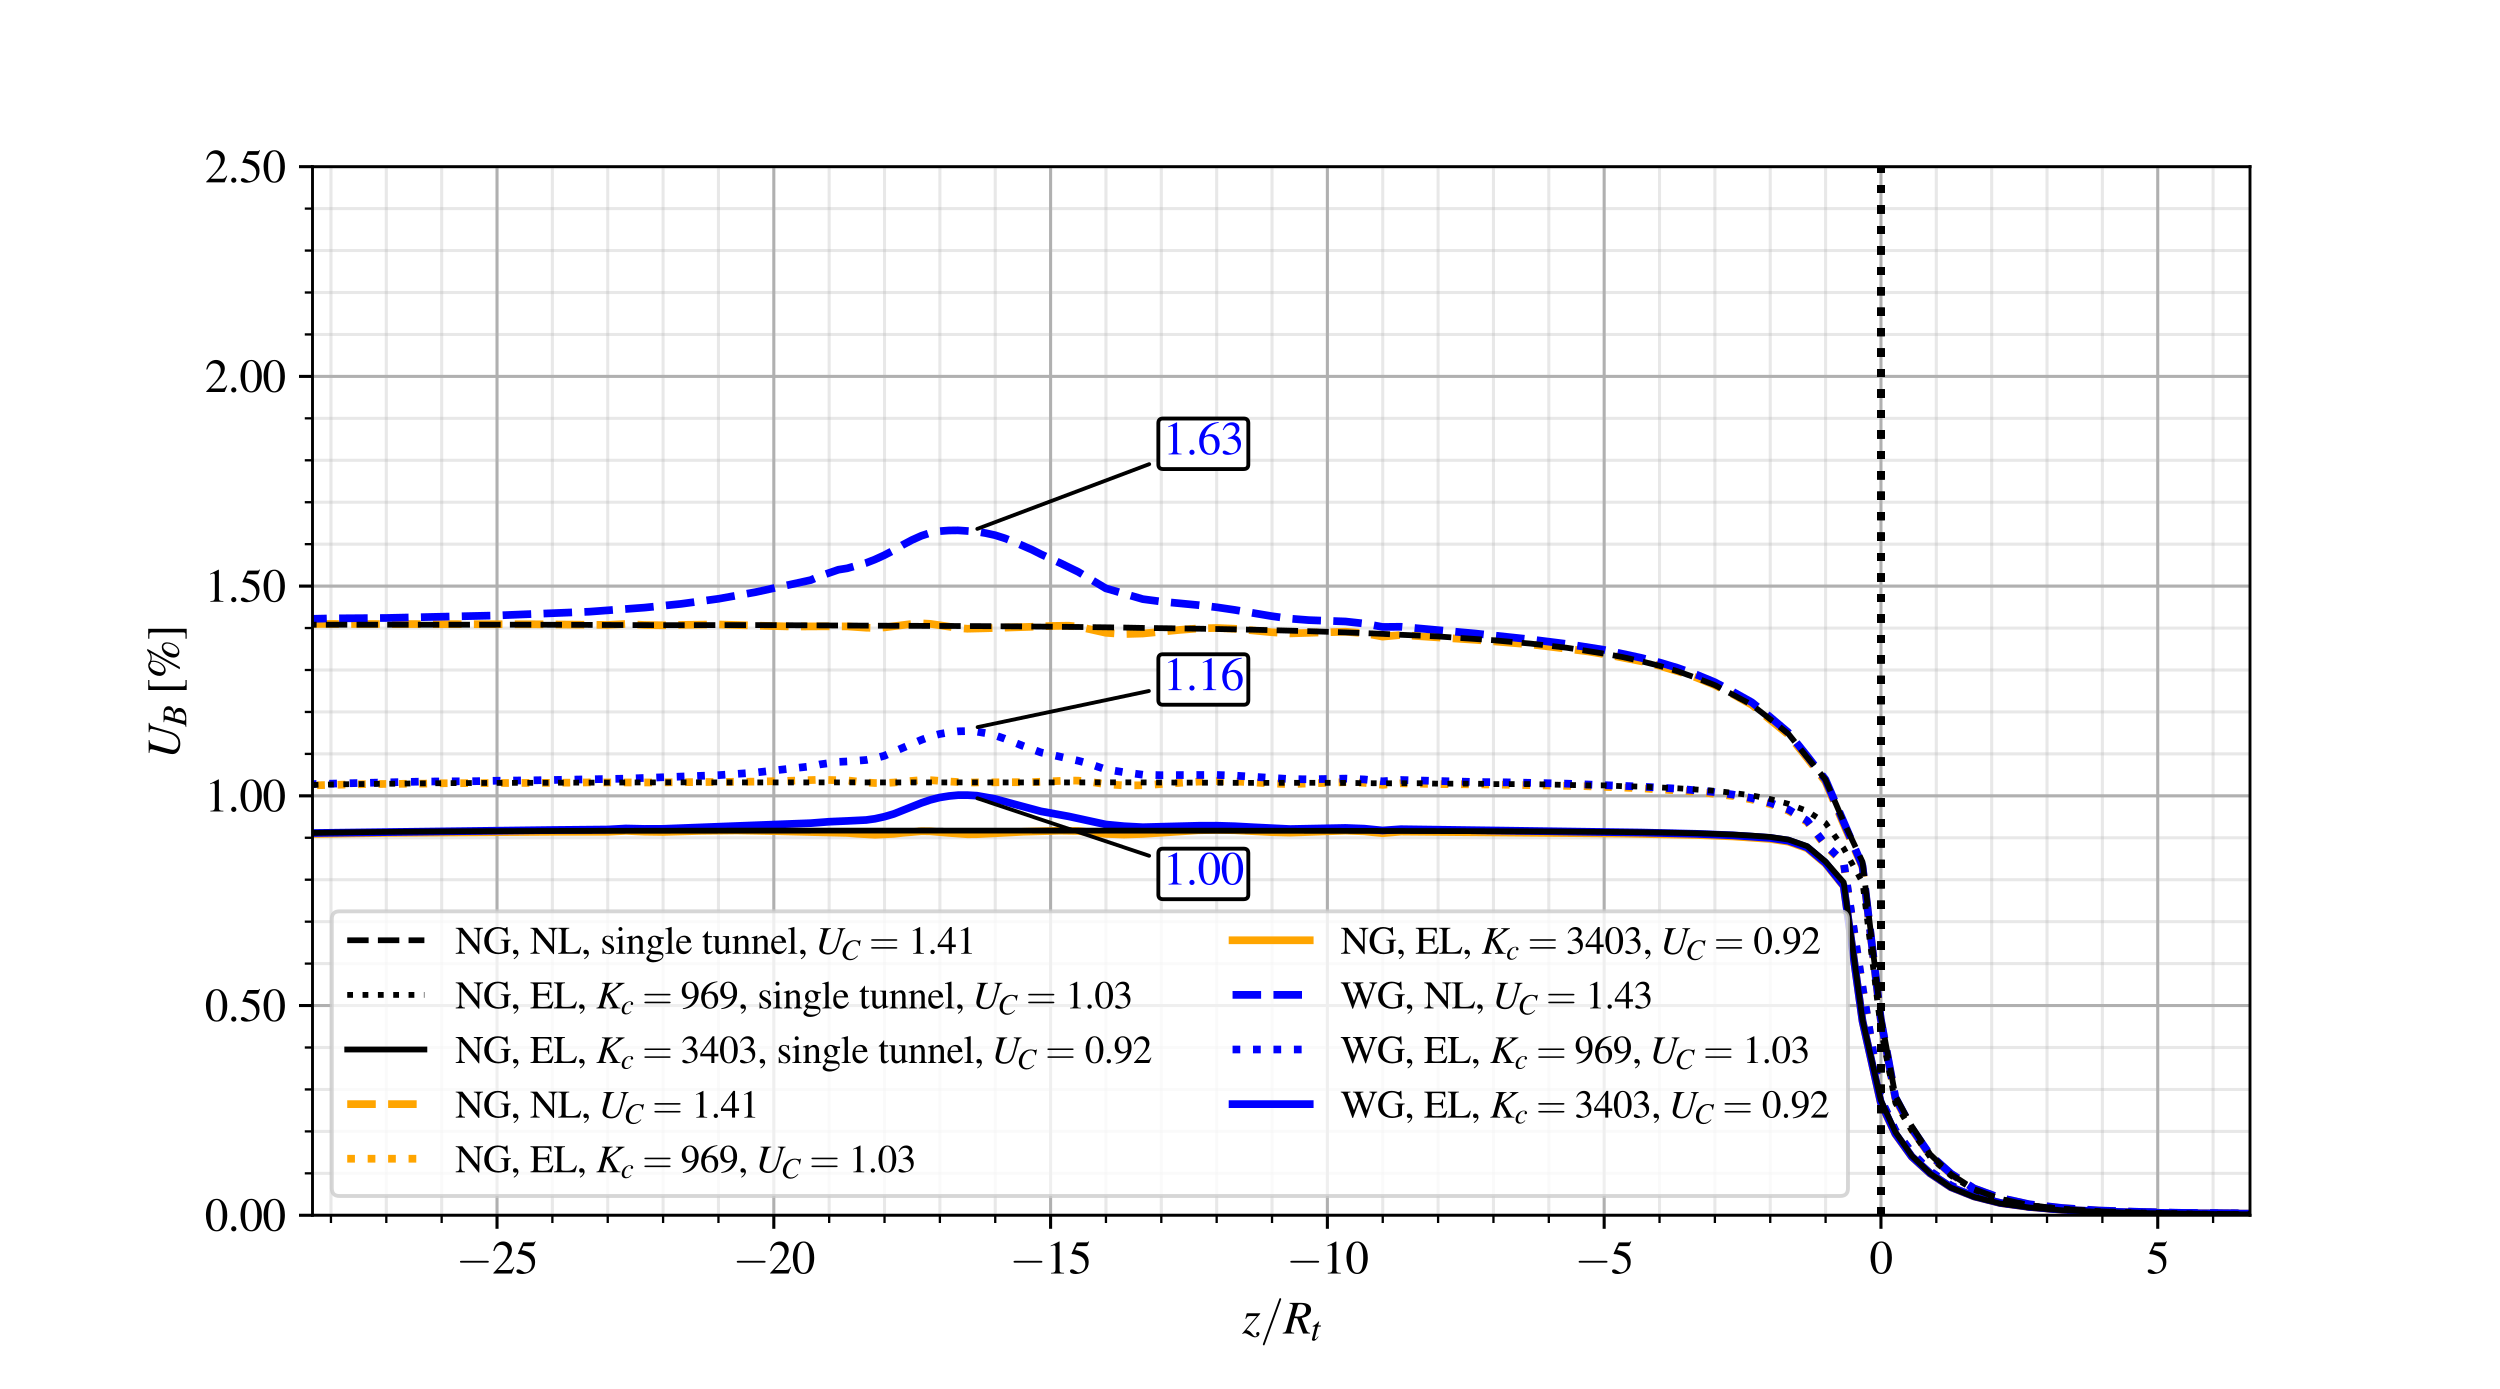 <?xml version='1.0' encoding='ASCII' standalone='yes'?>
<svg xmlns="http://www.w3.org/2000/svg" xmlns:xlink="http://www.w3.org/1999/xlink" version="1.1" width="648.0px" viewBox="0 0 648.0 360.0" height="360.0px">
  <g>
    <g>
      <g transform="translate(0, 0) scale(1 1) translate(0, 0) scale(1 1) ">
 <defs>
  <style type="text/css">*{stroke-linejoin: round; stroke-linecap: butt}</style>
 </defs>
 <g id="figure_1">
  <g id="patch_1">
   <path d="M 0 360  L 648 360  L 648 0  L 0 0  z " style="fill: #ffffff"/>
  </g>
  <g id="axes_1">
   <g id="patch_2">
    <path d="M 81 315  L 583.2 315  L 583.2 43.2  L 81 43.2  z " style="fill: #ffffff"/>
   </g>
   <g id="matplotlib.axis_1">
    <g id="xtick_1">
     <g id="line2d_1">
      <path d="M 128.829 315  L 128.829 43.2  " clip-path="url(#p497adec171)" style="fill: none; stroke: #b0b0b0; stroke-width: 0.8; stroke-linecap: square"/>
     </g>
     <g id="line2d_2">
      <defs>
       <path id="m9ab7f37670" d="M 0 0  L 0 3.5  " style="stroke: #000000; stroke-width: 0.8"/>
      </defs>
      <g>
       <use xlink:href="#m9ab7f37670" x="128.829" y="315" style="stroke: #000000; stroke-width: 0.8"/>
      </g>
     </g>
     <g id="text_1">
      <!-- $\mathdefault{-25}$ -->
      <g transform="translate(118.206 330.105)scale(0.12 -0.12)">
       <defs>
        <path id="CMSY10-0" d="M 4218 1472  C 4326 1472 4442 1472 4442 1600  C 4442 1728 4326 1728 4218 1728  L 755 1728  C 646 1728 531 1728 531 1600  C 531 1472 646 1472 755 1472  L 4218 1472  z " transform="scale(0.016)"/>
        <path id="NimbusRomNo9L-Regu-32" d="M 3040 879  L 2957 912  C 2720 544 2637 486 2349 486  L 819 486  L 1894 1621  C 2464 2221 2714 2711 2714 3214  C 2714 3858 2195 4352 1530 4352  C 1178 4352 845 4211 608 3955  C 403 3736 307 3530 198 3072  L 333 3039  C 589 3671 819 3878 1261 3878  C 1798 3878 2163 3510 2163 2969  C 2163 2466 1869 1866 1331 1292  L 192 76  L 192 0  L 2688 0  L 3040 879  z " transform="scale(0.016)"/>
        <path id="NimbusRomNo9L-Regu-35" d="M 1158 3718  L 2413 3718  C 2515 3718 2541 3731 2560 3775  L 2803 4345  L 2746 4390  C 2650 4256 2586 4224 2451 4224  L 1114 4224  L 416 2717  C 410 2705 410 2698 410 2686  C 410 2654 435 2635 486 2635  C 691 2635 947 2591 1210 2508  C 1946 2274 2285 1882 2285 1255  C 2285 647 1894 172 1395 172  C 1267 172 1158 217 966 356  C 762 502 614 565 480 565  C 294 565 205 489 205 331  C 205 89 506 -64 986 -64  C 1523 -64 1984 108 2304 432  C 2598 717 2733 1078 2733 1559  C 2733 2015 2611 2306 2291 2622  C 2010 2901 1645 3047 890 3180  L 1158 3718  z " transform="scale(0.016)"/>
       </defs>
       <use xlink:href="#CMSY10-0" transform="scale(0.996)"/>
       <use xlink:href="#NimbusRomNo9L-Regu-32" transform="translate(77.409 0)scale(0.996)"/>
       <use xlink:href="#NimbusRomNo9L-Regu-35" transform="translate(127.222 0)scale(0.996)"/>
      </g>
     </g>
    </g>
    <g id="xtick_2">
     <g id="line2d_3">
      <path d="M 200.571 315  L 200.571 43.2  " clip-path="url(#p497adec171)" style="fill: none; stroke: #b0b0b0; stroke-width: 0.8; stroke-linecap: square"/>
     </g>
     <g id="line2d_4">
      <g>
       <use xlink:href="#m9ab7f37670" x="200.571" y="315" style="stroke: #000000; stroke-width: 0.8"/>
      </g>
     </g>
     <g id="text_2">
      <!-- $\mathdefault{-20}$ -->
      <g transform="translate(189.949 330.105)scale(0.12 -0.12)">
       <defs>
        <path id="NimbusRomNo9L-Regu-30" d="M 1626 4352  C 1274 4352 1005 4243 768 4019  C 397 3661 154 2924 154 2176  C 154 1478 365 729 666 371  C 902 89 1229 -64 1600 -64  C 1926 -64 2202 44 2432 268  C 2803 620 3046 1363 3046 2137  C 3046 3449 2464 4352 1626 4352  z M 1606 4185  C 2144 4185 2432 3462 2432 2124  C 2432 787 2150 102 1600 102  C 1050 102 768 787 768 2118  C 768 3475 1056 4185 1606 4185  z " transform="scale(0.016)"/>
       </defs>
       <use xlink:href="#CMSY10-0" transform="scale(0.996)"/>
       <use xlink:href="#NimbusRomNo9L-Regu-32" transform="translate(77.409 0)scale(0.996)"/>
       <use xlink:href="#NimbusRomNo9L-Regu-30" transform="translate(127.222 0)scale(0.996)"/>
      </g>
     </g>
    </g>
    <g id="xtick_3">
     <g id="line2d_5">
      <path d="M 272.314 315  L 272.314 43.2  " clip-path="url(#p497adec171)" style="fill: none; stroke: #b0b0b0; stroke-width: 0.8; stroke-linecap: square"/>
     </g>
     <g id="line2d_6">
      <g>
       <use xlink:href="#m9ab7f37670" x="272.314" y="315" style="stroke: #000000; stroke-width: 0.8"/>
      </g>
     </g>
     <g id="text_3">
      <!-- $\mathdefault{-15}$ -->
      <g transform="translate(261.692 330.105)scale(0.12 -0.12)">
       <defs>
        <path id="NimbusRomNo9L-Regu-31" d="M 1862 4352  L 710 3776  L 710 3686  C 787 3718 858 3743 883 3756  C 998 3801 1107 3826 1171 3826  C 1306 3826 1363 3731 1363 3525  L 1363 599  C 1363 386 1312 238 1210 179  C 1114 121 1024 102 755 96  L 755 0  L 2522 0  L 2522 96  C 2016 102 1914 167 1914 477  L 1914 4339  L 1862 4352  z " transform="scale(0.016)"/>
       </defs>
       <use xlink:href="#CMSY10-0" transform="scale(0.996)"/>
       <use xlink:href="#NimbusRomNo9L-Regu-31" transform="translate(77.409 0)scale(0.996)"/>
       <use xlink:href="#NimbusRomNo9L-Regu-35" transform="translate(127.222 0)scale(0.996)"/>
      </g>
     </g>
    </g>
    <g id="xtick_4">
     <g id="line2d_7">
      <path d="M 344.057 315  L 344.057 43.2  " clip-path="url(#p497adec171)" style="fill: none; stroke: #b0b0b0; stroke-width: 0.8; stroke-linecap: square"/>
     </g>
     <g id="line2d_8">
      <g>
       <use xlink:href="#m9ab7f37670" x="344.057" y="315" style="stroke: #000000; stroke-width: 0.8"/>
      </g>
     </g>
     <g id="text_4">
      <!-- $\mathdefault{-10}$ -->
      <g transform="translate(333.435 330.105)scale(0.12 -0.12)">
       <use xlink:href="#CMSY10-0" transform="scale(0.996)"/>
       <use xlink:href="#NimbusRomNo9L-Regu-31" transform="translate(77.409 0)scale(0.996)"/>
       <use xlink:href="#NimbusRomNo9L-Regu-30" transform="translate(127.222 0)scale(0.996)"/>
      </g>
     </g>
    </g>
    <g id="xtick_5">
     <g id="line2d_9">
      <path d="M 415.8 315  L 415.8 43.2  " clip-path="url(#p497adec171)" style="fill: none; stroke: #b0b0b0; stroke-width: 0.8; stroke-linecap: square"/>
     </g>
     <g id="line2d_10">
      <g>
       <use xlink:href="#m9ab7f37670" x="415.8" y="315" style="stroke: #000000; stroke-width: 0.8"/>
      </g>
     </g>
     <g id="text_5">
      <!-- $\mathdefault{-5}$ -->
      <g transform="translate(408.167 330.105)scale(0.12 -0.12)">
       <use xlink:href="#CMSY10-0" transform="scale(0.996)"/>
       <use xlink:href="#NimbusRomNo9L-Regu-35" transform="translate(77.409 0)scale(0.996)"/>
      </g>
     </g>
    </g>
    <g id="xtick_6">
     <g id="line2d_11">
      <path d="M 487.543 315  L 487.543 43.2  " clip-path="url(#p497adec171)" style="fill: none; stroke: #b0b0b0; stroke-width: 0.8; stroke-linecap: square"/>
     </g>
     <g id="line2d_12">
      <g>
       <use xlink:href="#m9ab7f37670" x="487.543" y="315" style="stroke: #000000; stroke-width: 0.8"/>
      </g>
     </g>
     <g id="text_6">
      <!-- $\mathdefault{0}$ -->
      <g transform="translate(484.554 330.105)scale(0.12 -0.12)">
       <use xlink:href="#NimbusRomNo9L-Regu-30" transform="scale(0.996)"/>
      </g>
     </g>
    </g>
    <g id="xtick_7">
     <g id="line2d_13">
      <path d="M 559.286 315  L 559.286 43.2  " clip-path="url(#p497adec171)" style="fill: none; stroke: #b0b0b0; stroke-width: 0.8; stroke-linecap: square"/>
     </g>
     <g id="line2d_14">
      <g>
       <use xlink:href="#m9ab7f37670" x="559.286" y="315" style="stroke: #000000; stroke-width: 0.8"/>
      </g>
     </g>
     <g id="text_7">
      <!-- $\mathdefault{5}$ -->
      <g transform="translate(556.297 330.105)scale(0.12 -0.12)">
       <use xlink:href="#NimbusRomNo9L-Regu-35" transform="scale(0.996)"/>
      </g>
     </g>
    </g>
    <g id="xtick_8">
     <g id="line2d_15">
      <path d="M 85.783 315  L 85.783 43.2  " clip-path="url(#p497adec171)" style="fill: none; stroke: #b0b0b0; stroke-opacity: 0.3; stroke-width: 0.8; stroke-linecap: square"/>
     </g>
     <g id="line2d_16">
      <defs>
       <path id="mb4fc355759" d="M 0 0  L 0 2  " style="stroke: #000000; stroke-width: 0.6"/>
      </defs>
      <g>
       <use xlink:href="#mb4fc355759" x="85.783" y="315" style="stroke: #000000; stroke-width: 0.6"/>
      </g>
     </g>
    </g>
    <g id="xtick_9">
     <g id="line2d_17">
      <path d="M 100.131 315  L 100.131 43.2  " clip-path="url(#p497adec171)" style="fill: none; stroke: #b0b0b0; stroke-opacity: 0.3; stroke-width: 0.8; stroke-linecap: square"/>
     </g>
     <g id="line2d_18">
      <g>
       <use xlink:href="#mb4fc355759" x="100.131" y="315" style="stroke: #000000; stroke-width: 0.6"/>
      </g>
     </g>
    </g>
    <g id="xtick_10">
     <g id="line2d_19">
      <path d="M 114.48 315  L 114.48 43.2  " clip-path="url(#p497adec171)" style="fill: none; stroke: #b0b0b0; stroke-opacity: 0.3; stroke-width: 0.8; stroke-linecap: square"/>
     </g>
     <g id="line2d_20">
      <g>
       <use xlink:href="#mb4fc355759" x="114.48" y="315" style="stroke: #000000; stroke-width: 0.6"/>
      </g>
     </g>
    </g>
    <g id="xtick_11">
     <g id="line2d_21">
      <path d="M 143.177 315  L 143.177 43.2  " clip-path="url(#p497adec171)" style="fill: none; stroke: #b0b0b0; stroke-opacity: 0.3; stroke-width: 0.8; stroke-linecap: square"/>
     </g>
     <g id="line2d_22">
      <g>
       <use xlink:href="#mb4fc355759" x="143.177" y="315" style="stroke: #000000; stroke-width: 0.6"/>
      </g>
     </g>
    </g>
    <g id="xtick_12">
     <g id="line2d_23">
      <path d="M 157.526 315  L 157.526 43.2  " clip-path="url(#p497adec171)" style="fill: none; stroke: #b0b0b0; stroke-opacity: 0.3; stroke-width: 0.8; stroke-linecap: square"/>
     </g>
     <g id="line2d_24">
      <g>
       <use xlink:href="#mb4fc355759" x="157.526" y="315" style="stroke: #000000; stroke-width: 0.6"/>
      </g>
     </g>
    </g>
    <g id="xtick_13">
     <g id="line2d_25">
      <path d="M 171.874 315  L 171.874 43.2  " clip-path="url(#p497adec171)" style="fill: none; stroke: #b0b0b0; stroke-opacity: 0.3; stroke-width: 0.8; stroke-linecap: square"/>
     </g>
     <g id="line2d_26">
      <g>
       <use xlink:href="#mb4fc355759" x="171.874" y="315" style="stroke: #000000; stroke-width: 0.6"/>
      </g>
     </g>
    </g>
    <g id="xtick_14">
     <g id="line2d_27">
      <path d="M 186.223 315  L 186.223 43.2  " clip-path="url(#p497adec171)" style="fill: none; stroke: #b0b0b0; stroke-opacity: 0.3; stroke-width: 0.8; stroke-linecap: square"/>
     </g>
     <g id="line2d_28">
      <g>
       <use xlink:href="#mb4fc355759" x="186.223" y="315" style="stroke: #000000; stroke-width: 0.6"/>
      </g>
     </g>
    </g>
    <g id="xtick_15">
     <g id="line2d_29">
      <path d="M 214.92 315  L 214.92 43.2  " clip-path="url(#p497adec171)" style="fill: none; stroke: #b0b0b0; stroke-opacity: 0.3; stroke-width: 0.8; stroke-linecap: square"/>
     </g>
     <g id="line2d_30">
      <g>
       <use xlink:href="#mb4fc355759" x="214.92" y="315" style="stroke: #000000; stroke-width: 0.6"/>
      </g>
     </g>
    </g>
    <g id="xtick_16">
     <g id="line2d_31">
      <path d="M 229.269 315  L 229.269 43.2  " clip-path="url(#p497adec171)" style="fill: none; stroke: #b0b0b0; stroke-opacity: 0.3; stroke-width: 0.8; stroke-linecap: square"/>
     </g>
     <g id="line2d_32">
      <g>
       <use xlink:href="#mb4fc355759" x="229.269" y="315" style="stroke: #000000; stroke-width: 0.6"/>
      </g>
     </g>
    </g>
    <g id="xtick_17">
     <g id="line2d_33">
      <path d="M 243.617 315  L 243.617 43.2  " clip-path="url(#p497adec171)" style="fill: none; stroke: #b0b0b0; stroke-opacity: 0.3; stroke-width: 0.8; stroke-linecap: square"/>
     </g>
     <g id="line2d_34">
      <g>
       <use xlink:href="#mb4fc355759" x="243.617" y="315" style="stroke: #000000; stroke-width: 0.6"/>
      </g>
     </g>
    </g>
    <g id="xtick_18">
     <g id="line2d_35">
      <path d="M 257.966 315  L 257.966 43.2  " clip-path="url(#p497adec171)" style="fill: none; stroke: #b0b0b0; stroke-opacity: 0.3; stroke-width: 0.8; stroke-linecap: square"/>
     </g>
     <g id="line2d_36">
      <g>
       <use xlink:href="#mb4fc355759" x="257.966" y="315" style="stroke: #000000; stroke-width: 0.6"/>
      </g>
     </g>
    </g>
    <g id="xtick_19">
     <g id="line2d_37">
      <path d="M 286.663 315  L 286.663 43.2  " clip-path="url(#p497adec171)" style="fill: none; stroke: #b0b0b0; stroke-opacity: 0.3; stroke-width: 0.8; stroke-linecap: square"/>
     </g>
     <g id="line2d_38">
      <g>
       <use xlink:href="#mb4fc355759" x="286.663" y="315" style="stroke: #000000; stroke-width: 0.6"/>
      </g>
     </g>
    </g>
    <g id="xtick_20">
     <g id="line2d_39">
      <path d="M 301.011 315  L 301.011 43.2  " clip-path="url(#p497adec171)" style="fill: none; stroke: #b0b0b0; stroke-opacity: 0.3; stroke-width: 0.8; stroke-linecap: square"/>
     </g>
     <g id="line2d_40">
      <g>
       <use xlink:href="#mb4fc355759" x="301.011" y="315" style="stroke: #000000; stroke-width: 0.6"/>
      </g>
     </g>
    </g>
    <g id="xtick_21">
     <g id="line2d_41">
      <path d="M 315.36 315  L 315.36 43.2  " clip-path="url(#p497adec171)" style="fill: none; stroke: #b0b0b0; stroke-opacity: 0.3; stroke-width: 0.8; stroke-linecap: square"/>
     </g>
     <g id="line2d_42">
      <g>
       <use xlink:href="#mb4fc355759" x="315.36" y="315" style="stroke: #000000; stroke-width: 0.6"/>
      </g>
     </g>
    </g>
    <g id="xtick_22">
     <g id="line2d_43">
      <path d="M 329.709 315  L 329.709 43.2  " clip-path="url(#p497adec171)" style="fill: none; stroke: #b0b0b0; stroke-opacity: 0.3; stroke-width: 0.8; stroke-linecap: square"/>
     </g>
     <g id="line2d_44">
      <g>
       <use xlink:href="#mb4fc355759" x="329.709" y="315" style="stroke: #000000; stroke-width: 0.6"/>
      </g>
     </g>
    </g>
    <g id="xtick_23">
     <g id="line2d_45">
      <path d="M 358.406 315  L 358.406 43.2  " clip-path="url(#p497adec171)" style="fill: none; stroke: #b0b0b0; stroke-opacity: 0.3; stroke-width: 0.8; stroke-linecap: square"/>
     </g>
     <g id="line2d_46">
      <g>
       <use xlink:href="#mb4fc355759" x="358.406" y="315" style="stroke: #000000; stroke-width: 0.6"/>
      </g>
     </g>
    </g>
    <g id="xtick_24">
     <g id="line2d_47">
      <path d="M 372.754 315  L 372.754 43.2  " clip-path="url(#p497adec171)" style="fill: none; stroke: #b0b0b0; stroke-opacity: 0.3; stroke-width: 0.8; stroke-linecap: square"/>
     </g>
     <g id="line2d_48">
      <g>
       <use xlink:href="#mb4fc355759" x="372.754" y="315" style="stroke: #000000; stroke-width: 0.6"/>
      </g>
     </g>
    </g>
    <g id="xtick_25">
     <g id="line2d_49">
      <path d="M 387.103 315  L 387.103 43.2  " clip-path="url(#p497adec171)" style="fill: none; stroke: #b0b0b0; stroke-opacity: 0.3; stroke-width: 0.8; stroke-linecap: square"/>
     </g>
     <g id="line2d_50">
      <g>
       <use xlink:href="#mb4fc355759" x="387.103" y="315" style="stroke: #000000; stroke-width: 0.6"/>
      </g>
     </g>
    </g>
    <g id="xtick_26">
     <g id="line2d_51">
      <path d="M 401.451 315  L 401.451 43.2  " clip-path="url(#p497adec171)" style="fill: none; stroke: #b0b0b0; stroke-opacity: 0.3; stroke-width: 0.8; stroke-linecap: square"/>
     </g>
     <g id="line2d_52">
      <g>
       <use xlink:href="#mb4fc355759" x="401.451" y="315" style="stroke: #000000; stroke-width: 0.6"/>
      </g>
     </g>
    </g>
    <g id="xtick_27">
     <g id="line2d_53">
      <path d="M 430.149 315  L 430.149 43.2  " clip-path="url(#p497adec171)" style="fill: none; stroke: #b0b0b0; stroke-opacity: 0.3; stroke-width: 0.8; stroke-linecap: square"/>
     </g>
     <g id="line2d_54">
      <g>
       <use xlink:href="#mb4fc355759" x="430.149" y="315" style="stroke: #000000; stroke-width: 0.6"/>
      </g>
     </g>
    </g>
    <g id="xtick_28">
     <g id="line2d_55">
      <path d="M 444.497 315  L 444.497 43.2  " clip-path="url(#p497adec171)" style="fill: none; stroke: #b0b0b0; stroke-opacity: 0.3; stroke-width: 0.8; stroke-linecap: square"/>
     </g>
     <g id="line2d_56">
      <g>
       <use xlink:href="#mb4fc355759" x="444.497" y="315" style="stroke: #000000; stroke-width: 0.6"/>
      </g>
     </g>
    </g>
    <g id="xtick_29">
     <g id="line2d_57">
      <path d="M 458.846 315  L 458.846 43.2  " clip-path="url(#p497adec171)" style="fill: none; stroke: #b0b0b0; stroke-opacity: 0.3; stroke-width: 0.8; stroke-linecap: square"/>
     </g>
     <g id="line2d_58">
      <g>
       <use xlink:href="#mb4fc355759" x="458.846" y="315" style="stroke: #000000; stroke-width: 0.6"/>
      </g>
     </g>
    </g>
    <g id="xtick_30">
     <g id="line2d_59">
      <path d="M 473.194 315  L 473.194 43.2  " clip-path="url(#p497adec171)" style="fill: none; stroke: #b0b0b0; stroke-opacity: 0.3; stroke-width: 0.8; stroke-linecap: square"/>
     </g>
     <g id="line2d_60">
      <g>
       <use xlink:href="#mb4fc355759" x="473.194" y="315" style="stroke: #000000; stroke-width: 0.6"/>
      </g>
     </g>
    </g>
    <g id="xtick_31">
     <g id="line2d_61">
      <path d="M 501.891 315  L 501.891 43.2  " clip-path="url(#p497adec171)" style="fill: none; stroke: #b0b0b0; stroke-opacity: 0.3; stroke-width: 0.8; stroke-linecap: square"/>
     </g>
     <g id="line2d_62">
      <g>
       <use xlink:href="#mb4fc355759" x="501.891" y="315" style="stroke: #000000; stroke-width: 0.6"/>
      </g>
     </g>
    </g>
    <g id="xtick_32">
     <g id="line2d_63">
      <path d="M 516.24 315  L 516.24 43.2  " clip-path="url(#p497adec171)" style="fill: none; stroke: #b0b0b0; stroke-opacity: 0.3; stroke-width: 0.8; stroke-linecap: square"/>
     </g>
     <g id="line2d_64">
      <g>
       <use xlink:href="#mb4fc355759" x="516.24" y="315" style="stroke: #000000; stroke-width: 0.6"/>
      </g>
     </g>
    </g>
    <g id="xtick_33">
     <g id="line2d_65">
      <path d="M 530.589 315  L 530.589 43.2  " clip-path="url(#p497adec171)" style="fill: none; stroke: #b0b0b0; stroke-opacity: 0.3; stroke-width: 0.8; stroke-linecap: square"/>
     </g>
     <g id="line2d_66">
      <g>
       <use xlink:href="#mb4fc355759" x="530.589" y="315" style="stroke: #000000; stroke-width: 0.6"/>
      </g>
     </g>
    </g>
    <g id="xtick_34">
     <g id="line2d_67">
      <path d="M 544.937 315  L 544.937 43.2  " clip-path="url(#p497adec171)" style="fill: none; stroke: #b0b0b0; stroke-opacity: 0.3; stroke-width: 0.8; stroke-linecap: square"/>
     </g>
     <g id="line2d_68">
      <g>
       <use xlink:href="#mb4fc355759" x="544.937" y="315" style="stroke: #000000; stroke-width: 0.6"/>
      </g>
     </g>
    </g>
    <g id="xtick_35">
     <g id="line2d_69">
      <path d="M 573.634 315  L 573.634 43.2  " clip-path="url(#p497adec171)" style="fill: none; stroke: #b0b0b0; stroke-opacity: 0.3; stroke-width: 0.8; stroke-linecap: square"/>
     </g>
     <g id="line2d_70">
      <g>
       <use xlink:href="#mb4fc355759" x="573.634" y="315" style="stroke: #000000; stroke-width: 0.6"/>
      </g>
     </g>
    </g>
    <g id="text_8">
     <!-- $z/R_t$ -->
     <g transform="translate(321.999 345.66)scale(0.12 -0.12)">
      <defs>
       <path id="NimbusRomNo9L-ReguItal-7a" d="M 518 1991  C 653 2310 736 2368 1037 2368  L 1971 2368  L -13 -7  L 45 -64  C 147 19 230 51 339 51  C 493 51 704 -32 1005 -225  C 1325 -429 1542 -512 1722 -512  C 2042 -512 2323 -278 2323 -13  C 2323 121 2234 217 2099 217  C 1971 198 1882 115 1882 0  C 1882 -57 1901 -120 1939 -189  C 1958 -227 1971 -265 1971 -284  C 1971 -340 1901 -378 1798 -378  C 1638 -378 1562 -328 1350 -63  C 1069 301 947 385 576 469  L 2432 2681  L 2432 2752  L 614 2752  L 416 2013  L 518 1991  z " transform="scale(0.016)"/>
       <path id="CMMI10-3d" d="M 2810 4557  C 2842 4640 2842 4665 2842 4672  C 2842 4742 2784 4800 2714 4800  C 2669 4800 2624 4780 2605 4742  L 384 -1357  C 352 -1440 352 -1466 352 -1472  C 352 -1543 410 -1600 480 -1600  C 563 -1600 582 -1556 621 -1447  L 2810 4557  z " transform="scale(0.016)"/>
       <path id="NimbusRomNo9L-ReguItal-52" d="M 3629 102  C 3347 121 3219 229 3098 561  L 2502 2121  C 2995 2229 3206 2318 3437 2522  C 3648 2707 3763 2955 3763 3242  C 3763 3834 3290 4160 2432 4160  L 845 4160  L 845 4057  C 1114 4019 1146 4012 1210 3967  C 1261 3936 1299 3859 1299 3789  C 1299 3713 1267 3560 1222 3388  L 435 573  C 320 198 275 159 -83 102  L -83 0  L 1478 0  L 1478 102  C 1088 153 1043 185 1043 395  C 1043 459 1062 541 1120 764  L 1478 2095  L 1894 2063  L 2682 0  L 3629 0  L 3629 102  z M 1971 3789  C 2010 3923 2093 3967 2298 3967  C 2829 3967 3091 3726 3091 3254  C 3091 2624 2682 2299 1882 2299  C 1779 2299 1709 2305 1555 2331  L 1971 3789  z " transform="scale(0.016)"/>
       <path id="NimbusRomNo9L-ReguItal-74" d="M 1894 2752  L 1382 2752  L 1562 3411  C 1568 3424 1568 3436 1568 3443  C 1568 3488 1549 3507 1517 3507  C 1478 3507 1459 3500 1421 3449  C 1171 3123 774 2803 570 2745  C 410 2694 365 2655 365 2585  C 365 2579 365 2566 371 2547  L 845 2547  L 384 782  C 371 724 365 705 346 647  C 288 454 237 230 237 179  C 237 38 371 -64 544 -64  C 838 -64 1050 115 1453 711  L 1370 756  C 1056 352 954 249 851 249  C 794 249 755 300 755 377  C 755 384 755 390 762 410  L 1325 2547  L 1862 2547  L 1894 2752  z " transform="scale(0.016)"/>
      </defs>
      <use xlink:href="#NimbusRomNo9L-ReguItal-7a" transform="scale(0.996)"/>
      <use xlink:href="#CMMI10-3d" transform="translate(38.754 0)scale(0.996)"/>
      <use xlink:href="#NimbusRomNo9L-ReguItal-52" transform="translate(88.567 0)scale(0.996)"/>
      <use xlink:href="#NimbusRomNo9L-ReguItal-74" transform="translate(147.595 -14.944)scale(0.737)"/>
     </g>
    </g>
   </g>
   <g id="matplotlib.axis_2">
    <g id="ytick_1">
     <g id="line2d_71">
      <path d="M 81 315  L 583.2 315  " clip-path="url(#p497adec171)" style="fill: none; stroke: #b0b0b0; stroke-width: 0.8; stroke-linecap: square"/>
     </g>
     <g id="line2d_72">
      <defs>
       <path id="m7549fc8f01" d="M 0 0  L -3.5 0  " style="stroke: #000000; stroke-width: 0.8"/>
      </defs>
      <g>
       <use xlink:href="#m7549fc8f01" x="81" y="315" style="stroke: #000000; stroke-width: 0.8"/>
      </g>
     </g>
     <g id="text_9">
      <!-- 0.00 -->
      <g transform="translate(53.078 319.053)scale(0.12 -0.12)">
       <defs>
        <path id="NimbusRomNo9L-Regu-2e" d="M 800 646  C 608 646 448 480 448 281  C 448 96 608 -64 794 -64  C 992 -64 1158 96 1158 281  C 1158 480 992 646 800 646  z " transform="scale(0.016)"/>
       </defs>
       <use xlink:href="#NimbusRomNo9L-Regu-30" transform="scale(0.996)"/>
       <use xlink:href="#NimbusRomNo9L-Regu-2e" transform="translate(49.813 0)scale(0.996)"/>
       <use xlink:href="#NimbusRomNo9L-Regu-30" transform="translate(74.72 0)scale(0.996)"/>
       <use xlink:href="#NimbusRomNo9L-Regu-30" transform="translate(124.533 0)scale(0.996)"/>
      </g>
     </g>
    </g>
    <g id="ytick_2">
     <g id="line2d_73">
      <path d="M 81 260.64  L 583.2 260.64  " clip-path="url(#p497adec171)" style="fill: none; stroke: #b0b0b0; stroke-width: 0.8; stroke-linecap: square"/>
     </g>
     <g id="line2d_74">
      <g>
       <use xlink:href="#m7549fc8f01" x="81" y="260.64" style="stroke: #000000; stroke-width: 0.8"/>
      </g>
     </g>
     <g id="text_10">
      <!-- 0.50 -->
      <g transform="translate(53.078 264.693)scale(0.12 -0.12)">
       <use xlink:href="#NimbusRomNo9L-Regu-30" transform="scale(0.996)"/>
       <use xlink:href="#NimbusRomNo9L-Regu-2e" transform="translate(49.813 0)scale(0.996)"/>
       <use xlink:href="#NimbusRomNo9L-Regu-35" transform="translate(74.72 0)scale(0.996)"/>
       <use xlink:href="#NimbusRomNo9L-Regu-30" transform="translate(124.533 0)scale(0.996)"/>
      </g>
     </g>
    </g>
    <g id="ytick_3">
     <g id="line2d_75">
      <path d="M 81 206.28  L 583.2 206.28  " clip-path="url(#p497adec171)" style="fill: none; stroke: #b0b0b0; stroke-width: 0.8; stroke-linecap: square"/>
     </g>
     <g id="line2d_76">
      <g>
       <use xlink:href="#m7549fc8f01" x="81" y="206.28" style="stroke: #000000; stroke-width: 0.8"/>
      </g>
     </g>
     <g id="text_11">
      <!-- 1.00 -->
      <g transform="translate(53.078 210.333)scale(0.12 -0.12)">
       <use xlink:href="#NimbusRomNo9L-Regu-31" transform="scale(0.996)"/>
       <use xlink:href="#NimbusRomNo9L-Regu-2e" transform="translate(49.813 0)scale(0.996)"/>
       <use xlink:href="#NimbusRomNo9L-Regu-30" transform="translate(74.72 0)scale(0.996)"/>
       <use xlink:href="#NimbusRomNo9L-Regu-30" transform="translate(124.533 0)scale(0.996)"/>
      </g>
     </g>
    </g>
    <g id="ytick_4">
     <g id="line2d_77">
      <path d="M 81 151.92  L 583.2 151.92  " clip-path="url(#p497adec171)" style="fill: none; stroke: #b0b0b0; stroke-width: 0.8; stroke-linecap: square"/>
     </g>
     <g id="line2d_78">
      <g>
       <use xlink:href="#m7549fc8f01" x="81" y="151.92" style="stroke: #000000; stroke-width: 0.8"/>
      </g>
     </g>
     <g id="text_12">
      <!-- 1.50 -->
      <g transform="translate(53.078 155.973)scale(0.12 -0.12)">
       <use xlink:href="#NimbusRomNo9L-Regu-31" transform="scale(0.996)"/>
       <use xlink:href="#NimbusRomNo9L-Regu-2e" transform="translate(49.813 0)scale(0.996)"/>
       <use xlink:href="#NimbusRomNo9L-Regu-35" transform="translate(74.72 0)scale(0.996)"/>
       <use xlink:href="#NimbusRomNo9L-Regu-30" transform="translate(124.533 0)scale(0.996)"/>
      </g>
     </g>
    </g>
    <g id="ytick_5">
     <g id="line2d_79">
      <path d="M 81 97.56  L 583.2 97.56  " clip-path="url(#p497adec171)" style="fill: none; stroke: #b0b0b0; stroke-width: 0.8; stroke-linecap: square"/>
     </g>
     <g id="line2d_80">
      <g>
       <use xlink:href="#m7549fc8f01" x="81" y="97.56" style="stroke: #000000; stroke-width: 0.8"/>
      </g>
     </g>
     <g id="text_13">
      <!-- 2.00 -->
      <g transform="translate(53.078 101.613)scale(0.12 -0.12)">
       <use xlink:href="#NimbusRomNo9L-Regu-32" transform="scale(0.996)"/>
       <use xlink:href="#NimbusRomNo9L-Regu-2e" transform="translate(49.813 0)scale(0.996)"/>
       <use xlink:href="#NimbusRomNo9L-Regu-30" transform="translate(74.72 0)scale(0.996)"/>
       <use xlink:href="#NimbusRomNo9L-Regu-30" transform="translate(124.533 0)scale(0.996)"/>
      </g>
     </g>
    </g>
    <g id="ytick_6">
     <g id="line2d_81">
      <path d="M 81 43.2  L 583.2 43.2  " clip-path="url(#p497adec171)" style="fill: none; stroke: #b0b0b0; stroke-width: 0.8; stroke-linecap: square"/>
     </g>
     <g id="line2d_82">
      <g>
       <use xlink:href="#m7549fc8f01" x="81" y="43.2" style="stroke: #000000; stroke-width: 0.8"/>
      </g>
     </g>
     <g id="text_14">
      <!-- 2.50 -->
      <g transform="translate(53.078 47.253)scale(0.12 -0.12)">
       <use xlink:href="#NimbusRomNo9L-Regu-32" transform="scale(0.996)"/>
       <use xlink:href="#NimbusRomNo9L-Regu-2e" transform="translate(49.813 0)scale(0.996)"/>
       <use xlink:href="#NimbusRomNo9L-Regu-35" transform="translate(74.72 0)scale(0.996)"/>
       <use xlink:href="#NimbusRomNo9L-Regu-30" transform="translate(124.533 0)scale(0.996)"/>
      </g>
     </g>
    </g>
    <g id="ytick_7">
     <g id="line2d_83">
      <path d="M 81 304.128  L 583.2 304.128  " clip-path="url(#p497adec171)" style="fill: none; stroke: #b0b0b0; stroke-opacity: 0.3; stroke-width: 0.8; stroke-linecap: square"/>
     </g>
     <g id="line2d_84">
      <defs>
       <path id="m99859096e3" d="M 0 0  L -2 0  " style="stroke: #000000; stroke-width: 0.6"/>
      </defs>
      <g>
       <use xlink:href="#m99859096e3" x="81" y="304.128" style="stroke: #000000; stroke-width: 0.6"/>
      </g>
     </g>
    </g>
    <g id="ytick_8">
     <g id="line2d_85">
      <path d="M 81 293.256  L 583.2 293.256  " clip-path="url(#p497adec171)" style="fill: none; stroke: #b0b0b0; stroke-opacity: 0.3; stroke-width: 0.8; stroke-linecap: square"/>
     </g>
     <g id="line2d_86">
      <g>
       <use xlink:href="#m99859096e3" x="81" y="293.256" style="stroke: #000000; stroke-width: 0.6"/>
      </g>
     </g>
    </g>
    <g id="ytick_9">
     <g id="line2d_87">
      <path d="M 81 282.384  L 583.2 282.384  " clip-path="url(#p497adec171)" style="fill: none; stroke: #b0b0b0; stroke-opacity: 0.3; stroke-width: 0.8; stroke-linecap: square"/>
     </g>
     <g id="line2d_88">
      <g>
       <use xlink:href="#m99859096e3" x="81" y="282.384" style="stroke: #000000; stroke-width: 0.6"/>
      </g>
     </g>
    </g>
    <g id="ytick_10">
     <g id="line2d_89">
      <path d="M 81 271.512  L 583.2 271.512  " clip-path="url(#p497adec171)" style="fill: none; stroke: #b0b0b0; stroke-opacity: 0.3; stroke-width: 0.8; stroke-linecap: square"/>
     </g>
     <g id="line2d_90">
      <g>
       <use xlink:href="#m99859096e3" x="81" y="271.512" style="stroke: #000000; stroke-width: 0.6"/>
      </g>
     </g>
    </g>
    <g id="ytick_11">
     <g id="line2d_91">
      <path d="M 81 249.768  L 583.2 249.768  " clip-path="url(#p497adec171)" style="fill: none; stroke: #b0b0b0; stroke-opacity: 0.3; stroke-width: 0.8; stroke-linecap: square"/>
     </g>
     <g id="line2d_92">
      <g>
       <use xlink:href="#m99859096e3" x="81" y="249.768" style="stroke: #000000; stroke-width: 0.6"/>
      </g>
     </g>
    </g>
    <g id="ytick_12">
     <g id="line2d_93">
      <path d="M 81 238.896  L 583.2 238.896  " clip-path="url(#p497adec171)" style="fill: none; stroke: #b0b0b0; stroke-opacity: 0.3; stroke-width: 0.8; stroke-linecap: square"/>
     </g>
     <g id="line2d_94">
      <g>
       <use xlink:href="#m99859096e3" x="81" y="238.896" style="stroke: #000000; stroke-width: 0.6"/>
      </g>
     </g>
    </g>
    <g id="ytick_13">
     <g id="line2d_95">
      <path d="M 81 228.024  L 583.2 228.024  " clip-path="url(#p497adec171)" style="fill: none; stroke: #b0b0b0; stroke-opacity: 0.3; stroke-width: 0.8; stroke-linecap: square"/>
     </g>
     <g id="line2d_96">
      <g>
       <use xlink:href="#m99859096e3" x="81" y="228.024" style="stroke: #000000; stroke-width: 0.6"/>
      </g>
     </g>
    </g>
    <g id="ytick_14">
     <g id="line2d_97">
      <path d="M 81 217.152  L 583.2 217.152  " clip-path="url(#p497adec171)" style="fill: none; stroke: #b0b0b0; stroke-opacity: 0.3; stroke-width: 0.8; stroke-linecap: square"/>
     </g>
     <g id="line2d_98">
      <g>
       <use xlink:href="#m99859096e3" x="81" y="217.152" style="stroke: #000000; stroke-width: 0.6"/>
      </g>
     </g>
    </g>
    <g id="ytick_15">
     <g id="line2d_99">
      <path d="M 81 195.408  L 583.2 195.408  " clip-path="url(#p497adec171)" style="fill: none; stroke: #b0b0b0; stroke-opacity: 0.3; stroke-width: 0.8; stroke-linecap: square"/>
     </g>
     <g id="line2d_100">
      <g>
       <use xlink:href="#m99859096e3" x="81" y="195.408" style="stroke: #000000; stroke-width: 0.6"/>
      </g>
     </g>
    </g>
    <g id="ytick_16">
     <g id="line2d_101">
      <path d="M 81 184.536  L 583.2 184.536  " clip-path="url(#p497adec171)" style="fill: none; stroke: #b0b0b0; stroke-opacity: 0.3; stroke-width: 0.8; stroke-linecap: square"/>
     </g>
     <g id="line2d_102">
      <g>
       <use xlink:href="#m99859096e3" x="81" y="184.536" style="stroke: #000000; stroke-width: 0.6"/>
      </g>
     </g>
    </g>
    <g id="ytick_17">
     <g id="line2d_103">
      <path d="M 81 173.664  L 583.2 173.664  " clip-path="url(#p497adec171)" style="fill: none; stroke: #b0b0b0; stroke-opacity: 0.3; stroke-width: 0.8; stroke-linecap: square"/>
     </g>
     <g id="line2d_104">
      <g>
       <use xlink:href="#m99859096e3" x="81" y="173.664" style="stroke: #000000; stroke-width: 0.6"/>
      </g>
     </g>
    </g>
    <g id="ytick_18">
     <g id="line2d_105">
      <path d="M 81 162.792  L 583.2 162.792  " clip-path="url(#p497adec171)" style="fill: none; stroke: #b0b0b0; stroke-opacity: 0.3; stroke-width: 0.8; stroke-linecap: square"/>
     </g>
     <g id="line2d_106">
      <g>
       <use xlink:href="#m99859096e3" x="81" y="162.792" style="stroke: #000000; stroke-width: 0.6"/>
      </g>
     </g>
    </g>
    <g id="ytick_19">
     <g id="line2d_107">
      <path d="M 81 141.048  L 583.2 141.048  " clip-path="url(#p497adec171)" style="fill: none; stroke: #b0b0b0; stroke-opacity: 0.3; stroke-width: 0.8; stroke-linecap: square"/>
     </g>
     <g id="line2d_108">
      <g>
       <use xlink:href="#m99859096e3" x="81" y="141.048" style="stroke: #000000; stroke-width: 0.6"/>
      </g>
     </g>
    </g>
    <g id="ytick_20">
     <g id="line2d_109">
      <path d="M 81 130.176  L 583.2 130.176  " clip-path="url(#p497adec171)" style="fill: none; stroke: #b0b0b0; stroke-opacity: 0.3; stroke-width: 0.8; stroke-linecap: square"/>
     </g>
     <g id="line2d_110">
      <g>
       <use xlink:href="#m99859096e3" x="81" y="130.176" style="stroke: #000000; stroke-width: 0.6"/>
      </g>
     </g>
    </g>
    <g id="ytick_21">
     <g id="line2d_111">
      <path d="M 81 119.304  L 583.2 119.304  " clip-path="url(#p497adec171)" style="fill: none; stroke: #b0b0b0; stroke-opacity: 0.3; stroke-width: 0.8; stroke-linecap: square"/>
     </g>
     <g id="line2d_112">
      <g>
       <use xlink:href="#m99859096e3" x="81" y="119.304" style="stroke: #000000; stroke-width: 0.6"/>
      </g>
     </g>
    </g>
    <g id="ytick_22">
     <g id="line2d_113">
      <path d="M 81 108.432  L 583.2 108.432  " clip-path="url(#p497adec171)" style="fill: none; stroke: #b0b0b0; stroke-opacity: 0.3; stroke-width: 0.8; stroke-linecap: square"/>
     </g>
     <g id="line2d_114">
      <g>
       <use xlink:href="#m99859096e3" x="81" y="108.432" style="stroke: #000000; stroke-width: 0.6"/>
      </g>
     </g>
    </g>
    <g id="ytick_23">
     <g id="line2d_115">
      <path d="M 81 86.688  L 583.2 86.688  " clip-path="url(#p497adec171)" style="fill: none; stroke: #b0b0b0; stroke-opacity: 0.3; stroke-width: 0.8; stroke-linecap: square"/>
     </g>
     <g id="line2d_116">
      <g>
       <use xlink:href="#m99859096e3" x="81" y="86.688" style="stroke: #000000; stroke-width: 0.6"/>
      </g>
     </g>
    </g>
    <g id="ytick_24">
     <g id="line2d_117">
      <path d="M 81 75.816  L 583.2 75.816  " clip-path="url(#p497adec171)" style="fill: none; stroke: #b0b0b0; stroke-opacity: 0.3; stroke-width: 0.8; stroke-linecap: square"/>
     </g>
     <g id="line2d_118">
      <g>
       <use xlink:href="#m99859096e3" x="81" y="75.816" style="stroke: #000000; stroke-width: 0.6"/>
      </g>
     </g>
    </g>
    <g id="ytick_25">
     <g id="line2d_119">
      <path d="M 81 64.944  L 583.2 64.944  " clip-path="url(#p497adec171)" style="fill: none; stroke: #b0b0b0; stroke-opacity: 0.3; stroke-width: 0.8; stroke-linecap: square"/>
     </g>
     <g id="line2d_120">
      <g>
       <use xlink:href="#m99859096e3" x="81" y="64.944" style="stroke: #000000; stroke-width: 0.6"/>
      </g>
     </g>
    </g>
    <g id="ytick_26">
     <g id="line2d_121">
      <path d="M 81 54.072  L 583.2 54.072  " clip-path="url(#p497adec171)" style="fill: none; stroke: #b0b0b0; stroke-opacity: 0.3; stroke-width: 0.8; stroke-linecap: square"/>
     </g>
     <g id="line2d_122">
      <g>
       <use xlink:href="#m99859096e3" x="81" y="54.072" style="stroke: #000000; stroke-width: 0.6"/>
      </g>
     </g>
    </g>
    <g id="text_15">
     <!-- $U_B$ [\%] -->
     <g transform="translate(46.49 196.709)rotate(-90)scale(0.12 -0.12)">
      <defs>
       <path id="NimbusRomNo9L-ReguItal-55" d="M 4896 4160  L 3622 4160  L 3622 4057  C 3827 4038 3891 4025 3968 3974  C 4032 3936 4077 3846 4077 3763  C 4077 3661 3910 3009 3603 1929  C 3578 1846 3552 1738 3520 1616  C 3405 1201 3309 945 3168 728  C 2918 332 2573 134 2125 134  C 1594 134 1229 441 1229 888  C 1229 1105 1427 1878 1856 3354  C 1869 3399 1882 3444 1888 3476  C 2022 3923 2125 4012 2560 4057  L 2560 4160  L 813 4160  L 813 4057  C 1242 4019 1312 3980 1312 3795  C 1312 3719 1293 3616 1267 3508  L 928 2281  C 736 1591 653 1182 653 926  C 653 313 1242 -128 2048 -128  C 2886 -128 3418 326 3699 1284  L 4230 3105  C 4474 3936 4499 3968 4896 4057  L 4896 4160  z " transform="scale(0.016)"/>
       <path id="NimbusRomNo9L-ReguItal-42" d="M -51 0  L 1754 0  C 2758 0 3450 523 3450 1274  C 3450 1510 3373 1732 3232 1872  C 3104 2019 2976 2095 2643 2235  C 3098 2344 3283 2420 3488 2598  C 3667 2751 3763 2968 3763 3222  C 3763 3827 3309 4160 2483 4160  L 832 4160  L 832 4057  C 1229 4025 1325 3974 1325 3795  C 1325 3700 1299 3541 1254 3388  L 467 574  C 352 204 307 166 -51 102  L -51 0  z M 1523 2108  C 1939 2108 2208 2083 2336 2032  C 2598 1923 2758 1643 2758 1299  C 2758 612 2285 192 1504 192  C 1235 192 1094 287 1094 459  C 1094 535 1171 841 1318 1350  C 1402 1637 1440 1783 1523 2108  z M 2003 3789  C 2042 3929 2118 3967 2368 3967  C 2880 3967 3117 3751 3117 3280  C 3117 2917 2963 2637 2688 2484  C 2470 2356 2163 2312 1587 2312  L 2003 3789  z " transform="scale(0.016)"/>
       <path id="NimbusRomNo9L-Regu-5b" d="M 1914 -832  L 1363 -832  C 1152 -832 1050 -724 1050 -501  L 1050 3783  C 1050 3981 1133 4063 1338 4063  L 1914 4063  L 1914 4224  L 563 4224  L 563 -993  L 1914 -993  L 1914 -832  z " transform="scale(0.016)"/>
       <path id="NimbusRomNo9L-Regu-25" d="M 4282 2380  C 3558 2380 2874 1630 2874 827  C 2874 326 3181 0 3642 0  C 3930 0 4166 102 4390 326  C 4730 673 4941 1193 4941 1694  C 4941 2131 4698 2380 4282 2380  z M 4326 2176  C 4570 2176 4774 1944 4774 1662  C 4774 1296 4614 859 4371 558  C 4166 301 3981 192 3750 192  C 3520 192 3360 358 3360 602  C 3360 943 3539 1469 3776 1803  C 3949 2060 4128 2176 4326 2176  z M 4058 4352  L 3808 4352  C 3462 4017 3206 3904 2810 3904  C 2554 3904 2406 3950 2253 4084  C 2086 4191 2003 4224 1805 4224  C 1075 4224 390 3487 390 2671  C 390 2221 730 1856 1146 1856  C 1421 1856 1709 1984 1920 2208  C 2253 2549 2458 3056 2458 3525  C 2458 3615 2445 3692 2413 3807  C 2528 3763 2643 3743 2829 3743  C 3110 3743 3277 3788 3533 3930  L 1286 -64  L 1594 -64  L 4058 4352  z M 2240 3862  C 2278 3733 2298 3636 2298 3546  C 2298 2816 1773 2073 1254 2073  C 1030 2073 877 2235 877 2467  C 877 2738 1005 3177 1178 3500  C 1363 3814 1606 4031 1805 4031  C 1837 4031 1850 4025 1888 3993  C 1978 3910 2054 3878 2240 3827  L 2240 3862  z " transform="scale(0.016)"/>
       <path id="NimbusRomNo9L-Regu-5d" d="M 218 -832  L 218 -993  L 1568 -993  L 1568 4224  L 218 4224  L 218 4063  L 768 4063  C 979 4063 1082 3955 1082 3732  L 1082 -552  C 1082 -750 992 -832 794 -832  L 218 -832  z " transform="scale(0.016)"/>
      </defs>
      <use xlink:href="#NimbusRomNo9L-ReguItal-55" transform="scale(0.996)"/>
      <use xlink:href="#NimbusRomNo9L-ReguItal-42" transform="translate(69.439 -14.944)scale(0.737)"/>
      <use xlink:href="#NimbusRomNo9L-Regu-5b" transform="translate(139.889 0)scale(0.996)"/>
      <use xlink:href="#NimbusRomNo9L-Regu-25" transform="translate(173.065 0)scale(0.996)"/>
      <use xlink:href="#NimbusRomNo9L-Regu-5d" transform="translate(256.053 0)scale(0.996)"/>
     </g>
    </g>
   </g>
   <g id="line2d_123">
    <path d="M 612.012 314.773  L 580.043 314.58  L 566.613 314.438  L 554.646 314.17  L 543.971 313.81  L 534.458 313.167  L 525.978 312.21  L 518.416 310.564  L 511.672 308.11  L 505.675 304.295  L 500.308 299.54  L 495.545 292.756  L 491.283 284.819  L 487.495 264.347  L 482.76 224.762  L 477.881 213.651  L 473.146 202.584  L 468.411 196.495  L 463.533 190.407  L 454.063 182.688  L 449.184 179.97  L 444.449 177.578  L 439.714 175.621  L 434.836 173.99  L 430.101 172.577  L 425.366 171.381  L 415.752 169.533  L 411.017 168.772  L 401.404 167.576  L 396.669 167.032  L 382.32 165.836  L 363.093 164.594  L 358.358 165.015  L 353.623 164.132  L 348.744 163.747  L 334.396 164.176  L 329.661 163.878  L 320.047 162.97  L 315.312 162.774  L 310.577 162.893  L 305.699 163.278  L 296.229 164.206  L 291.35 164.351  L 286.615 164.018  L 279.441 162.422  L 277.001 162.182  L 272.266 162.253  L 267.531 162.458  L 255.479 162.85  L 250.744 162.967  L 248.304 162.777  L 241.13 161.703  L 238.834 161.568  L 236.395 161.717  L 229.221 162.631  L 226.781 162.756  L 224.486 162.704  L 219.607 162.359  L 212.433 162.352  L 205.259 162.396  L 195.789 162.153  L 186.175 161.858  L 176.561 161.975  L 171.826 162.079  L 167.091 162.001  L 162.213 161.736  L 157.478 161.981  L 138.394 161.814  L 71.386 161.705  L 66.651 161.596  L 52.303 161.487  L 42.689 161.379  L 37.954 160.944  L 33.076 161.379  L 28.341 159.639  L 23.606 162.466  L 18.727 152.681  L 13.992 164.205  L 9.257 159.53  L 9.257 159.53  " clip-path="url(#p497adec171)" style="fill: none; stroke-dasharray: 7.4,3.2; stroke-dashoffset: 0; stroke: #ffa500; stroke-width: 2"/>
   </g>
   <g id="line2d_124">
    <path d="M 612.012 314.79  L 566.613 314.491  L 554.646 314.315  L 543.971 313.993  L 534.458 313.552  L 525.978 312.808  L 518.416 311.7  L 511.672 309.938  L 505.675 307.331  L 500.308 303.671  L 495.545 298.822  L 491.283 293.158  L 487.495 285.059  L 482.76 255.943  L 477.881 223.73  L 473.146 219.229  L 468.411 213.042  L 463.533 210.14  L 458.798 208.411  L 454.063 207.237  L 449.184 206.334  L 439.714 205.193  L 425.366 204.323  L 411.017 203.779  L 387.055 203.345  L 372.706 203.236  L 363.093 203.028  L 358.358 203.437  L 353.623 202.905  L 348.744 202.732  L 334.396 203.247  L 329.661 203.079  L 320.047 202.539  L 315.312 202.461  L 310.577 202.6  L 296.229 203.547  L 291.35 203.571  L 286.615 203.274  L 281.88 202.552  L 279.441 202.344  L 277.001 202.315  L 267.531 202.725  L 253.183 202.802  L 250.744 202.832  L 246.009 202.571  L 241.13 202.218  L 238.834 202.201  L 233.956 202.602  L 231.66 202.837  L 229.221 202.958  L 226.781 202.961  L 224.486 202.817  L 219.607 202.283  L 212.433 202.118  L 205.259 202.365  L 195.789 202.603  L 167.091 202.821  L 152.743 202.801  L 143.129 202.91  L 114.432 203.018  L 109.697 203.127  L 95.349 203.236  L 57.038 204.106  L 52.303 204.432  L 47.424 204.649  L 42.689 205.193  L 37.954 205.193  L 33.076 206.4  L 28.341 205.302  L 23.606 209.509  L 18.727 200.518  L 13.992 215.021  L 9.257 208.748  L 9.257 208.748  " clip-path="url(#p497adec171)" style="fill: none; stroke-dasharray: 2,3.3; stroke-dashoffset: 0; stroke: #ffa500; stroke-width: 2"/>
   </g>
   <g id="line2d_125">
    <path d="M 612.012 314.771  L 566.613 314.486  L 554.646 314.315  L 543.971 313.998  L 534.458 313.579  L 525.978 312.857  L 518.416 311.829  L 511.672 310.132  L 505.675 307.749  L 500.308 304.19  L 495.545 299.866  L 491.283 293.995  L 487.495 285.928  L 482.76 264.684  L 477.881 229.731  L 473.146 223.86  L 468.411 219.892  L 463.533 218.163  L 458.798 217.456  L 449.184 216.804  L 439.714 216.434  L 420.487 216.065  L 387.055 215.771  L 363.093 215.556  L 358.358 215.975  L 353.623 215.485  L 348.744 215.312  L 334.396 215.827  L 329.661 215.697  L 320.047 215.199  L 315.312 215.105  L 310.577 215.211  L 300.964 215.846  L 296.229 216.16  L 291.35 216.312  L 286.615 216.151  L 279.441 215.392  L 274.706 215.324  L 265.092 215.598  L 257.918 215.986  L 253.183 216.221  L 250.744 216.243  L 246.009 215.893  L 241.13 215.489  L 238.834 215.459  L 233.956 215.871  L 231.66 216.143  L 226.781 216.367  L 222.046 216.102  L 219.607 215.898  L 200.524 215.429  L 190.91 215.259  L 181.44 215.373  L 171.826 215.651  L 167.091 215.581  L 162.213 215.361  L 157.478 215.61  L 143.129 215.608  L 100.084 215.891  L 76.121 216.25  L 57.038 216.815  L 52.303 217.109  L 47.424 217.272  L 42.689 217.87  L 37.954 217.815  L 33.076 219.316  L 28.341 217.88  L 23.606 222.969  L 18.727 212.792  L 13.992 229.611  L 9.257 221.316  L 9.257 221.316  " clip-path="url(#p497adec171)" style="fill: none; stroke: #ffa500; stroke-width: 2; stroke-linecap: square"/>
   </g>
   <g id="line2d_126">
    <path d="M 612.012 314.758  L 580.043 314.546  L 566.613 314.397  L 554.646 314.121  L 543.971 313.754  L 534.458 313.107  L 525.978 312.147  L 518.416 310.497  L 511.672 308.04  L 505.675 304.194  L 500.308 299.377  L 495.545 292.473  L 491.283 284.471  L 487.495 264.119  L 482.76 224.436  L 473.146 202.04  L 468.411 195.952  L 463.533 189.863  L 458.798 185.841  L 454.063 182.035  L 449.184 179.317  L 444.449 176.817  L 439.714 174.86  L 434.836 173.12  L 430.101 171.707  L 425.366 170.511  L 415.752 168.445  L 406.139 166.923  L 396.669 165.727  L 382.32 164.205  L 363.093 162.461  L 358.358 162.507  L 353.623 161.627  L 348.744 161.091  L 339.274 160.738  L 334.396 160.357  L 329.661 159.713  L 320.047 158.094  L 315.312 157.394  L 310.577 156.845  L 300.964 155.922  L 296.229 155.297  L 286.615 152.499  L 279.441 148.208  L 274.706 145.897  L 269.827 143.67  L 267.531 142.506  L 262.653 140.381  L 260.357 139.492  L 257.918 138.72  L 255.479 138.183  L 253.183 137.799  L 248.304 137.466  L 246.009 137.498  L 243.569 137.673  L 241.13 138.124  L 238.834 138.869  L 236.395 139.963  L 233.956 141.259  L 231.66 142.639  L 229.221 143.905  L 226.781 145.021  L 224.486 145.918  L 219.607 147.304  L 217.311 147.673  L 212.433 149.365  L 210.137 150.36  L 195.789 153.494  L 186.175 155.215  L 176.561 156.521  L 167.091 157.488  L 152.743 158.552  L 128.781 159.53  L 100.084 160.183  L 85.735 160.291  L 81 160.4  L 42.689 160.291  L 37.954 159.965  L 33.076 160.291  L 28.341 158.552  L 23.606 161.379  L 18.727 151.594  L 13.992 163.227  L 9.257 158.552  L 9.257 158.552  " clip-path="url(#p497adec171)" style="fill: none; stroke-dasharray: 7.4,3.2; stroke-dashoffset: 0; stroke: #0000ff; stroke-width: 2"/>
   </g>
   <g id="line2d_127">
    <path d="M 612.012 314.774  L 566.613 314.463  L 554.646 314.283  L 543.971 313.956  L 534.458 313.512  L 525.978 312.761  L 518.416 311.651  L 511.672 309.879  L 505.675 307.266  L 500.308 303.584  L 495.545 298.714  L 491.283 292.973  L 487.495 284.776  L 482.76 255.856  L 477.881 223.501  L 473.146 218.913  L 468.411 212.727  L 463.533 209.813  L 458.798 208.074  L 454.063 206.878  L 449.184 205.954  L 444.449 205.302  L 434.836 204.432  L 425.366 203.888  L 406.139 203.127  L 391.79 202.801  L 382.32 202.692  L 363.093 202.176  L 358.358 202.518  L 353.623 202.028  L 348.744 201.817  L 339.274 202  L 334.396 201.939  L 324.926 201.346  L 320.047 201.041  L 315.312 200.867  L 305.699 200.9  L 300.964 200.93  L 296.229 200.812  L 291.35 200.165  L 286.615 199.418  L 281.88 197.829  L 279.441 197.176  L 269.827 195.041  L 265.092 193.322  L 260.357 191.442  L 257.918 190.622  L 255.479 190.027  L 253.183 189.635  L 250.744 189.501  L 248.304 189.556  L 246.009 189.82  L 243.569 190.253  L 241.13 190.91  L 238.834 191.77  L 229.221 195.896  L 226.781 196.564  L 224.486 196.991  L 219.607 197.366  L 217.311 197.476  L 212.433 198.142  L 210.137 198.634  L 195.789 200.252  L 186.175 200.928  L 162.213 201.828  L 138.394 202.257  L 128.781 202.366  L 124.046 202.475  L 109.697 202.584  L 57.038 203.779  L 52.303 204.106  L 47.424 204.323  L 42.689 204.867  L 37.954 204.867  L 33.076 206.171  L 28.341 204.975  L 23.606 209.237  L 18.727 200.3  L 13.992 214.749  L 9.257 208.465  L 9.257 208.465  " clip-path="url(#p497adec171)" style="fill: none; stroke-dasharray: 2,3.3; stroke-dashoffset: 0; stroke: #0000ff; stroke-width: 2"/>
   </g>
   <g id="line2d_128">
    <path d="M 612.012 314.758  L 566.613 314.464  L 554.646 314.29  L 543.971 313.97  L 534.458 313.549  L 525.978 312.823  L 518.416 311.794  L 511.672 310.093  L 505.675 307.708  L 500.308 304.136  L 495.545 299.801  L 491.283 293.854  L 487.495 285.722  L 482.76 264.652  L 477.881 229.579  L 473.146 223.643  L 468.411 219.642  L 463.533 217.902  L 458.798 217.195  L 449.184 216.521  L 439.714 216.13  L 425.366 215.793  L 396.669 215.391  L 363.093 214.928  L 358.358 215.256  L 353.623 214.788  L 348.744 214.6  L 334.396 214.89  L 324.926 214.426  L 320.047 214.16  L 315.312 214.018  L 310.577 214.036  L 296.229 214.412  L 291.35 214.15  L 286.615 213.699  L 277.001 211.606  L 269.827 210.3  L 262.653 208.38  L 257.918 207.076  L 253.183 206.234  L 250.744 206.094  L 248.304 206.103  L 246.009 206.325  L 243.569 206.713  L 241.13 207.332  L 238.834 208.118  L 231.66 210.974  L 229.221 211.69  L 226.781 212.226  L 224.486 212.545  L 219.607 212.786  L 214.872 212.995  L 210.137 213.36  L 171.826 214.835  L 167.091 214.849  L 162.213 214.739  L 157.478 215.003  L 143.129 215.141  L 81 215.923  L 66.651 216.271  L 47.424 217.076  L 42.689 217.674  L 37.954 217.63  L 33.076 219.131  L 28.341 217.696  L 23.606 222.795  L 18.727 212.618  L 13.992 229.437  L 9.257 221.142  L 9.257 221.142  " clip-path="url(#p497adec171)" style="fill: none; stroke: #0000ff; stroke-width: 2; stroke-linecap: square"/>
   </g>
   <g id="line2d_129">
    <path d="M 487.543 315  L 487.543 43.2  " clip-path="url(#p497adec171)" style="fill: none; stroke-dasharray: 2,3.3; stroke-dashoffset: 0; stroke: #000000; stroke-width: 2"/>
   </g>
   <g id="line2d_130">
    <path d="M 487.543 315  L 487.543 43.2  " clip-path="url(#p497adec171)" style="fill: none; stroke-dasharray: 2,3.3; stroke-dashoffset: 0; stroke: #000000; stroke-width: 2"/>
   </g>
   <g id="line2d_131">
    <path d="M 487.543 315  L 487.543 43.2  " clip-path="url(#p497adec171)" style="fill: none; stroke-dasharray: 2,3.3; stroke-dashoffset: 0; stroke: #000000; stroke-width: 2"/>
   </g>
   <g id="line2d_132">
    <path d="M 487.543 315  L 487.543 43.2  " clip-path="url(#p497adec171)" style="fill: none; stroke-dasharray: 2,3.3; stroke-dashoffset: 0; stroke: #000000; stroke-width: 2"/>
   </g>
   <g id="line2d_133">
    <path d="M 487.543 315  L 487.543 43.2  " clip-path="url(#p497adec171)" style="fill: none; stroke-dasharray: 2,3.3; stroke-dashoffset: 0; stroke: #000000; stroke-width: 2"/>
   </g>
   <g id="line2d_134">
    <path d="M 487.543 315  L 487.543 43.2  " clip-path="url(#p497adec171)" style="fill: none; stroke-dasharray: 2,3.3; stroke-dashoffset: 0; stroke: #000000; stroke-width: 2"/>
   </g>
   <g id="line2d_135">
    <path d="M 487.543 315  L 487.543 43.2  " clip-path="url(#p497adec171)" style="fill: none; stroke-dasharray: 2,3.3; stroke-dashoffset: 0; stroke: #000000; stroke-width: 2"/>
   </g>
   <g id="line2d_136">
    <path d="M 487.543 315  L 487.543 43.2  " clip-path="url(#p497adec171)" style="fill: none; stroke-dasharray: 2,3.3; stroke-dashoffset: 0; stroke: #000000; stroke-width: 2"/>
   </g>
   <g id="line2d_137">
    <path d="M 487.543 315  L 487.543 43.2  " clip-path="url(#p497adec171)" style="fill: none; stroke-dasharray: 2,3.3; stroke-dashoffset: 0; stroke: #000000; stroke-width: 2"/>
   </g>
   <g id="patch_3">
    <path d="M 81 315  L 81 43.2  " style="fill: none; stroke: #000000; stroke-width: 0.75; stroke-linejoin: miter; stroke-linecap: square"/>
   </g>
   <g id="patch_4">
    <path d="M 583.2 315  L 583.2 43.2  " style="fill: none; stroke: #000000; stroke-width: 0.75; stroke-linejoin: miter; stroke-linecap: square"/>
   </g>
   <g id="patch_5">
    <path d="M 81 315  L 583.2 315  " style="fill: none; stroke: #000000; stroke-width: 0.75; stroke-linejoin: miter; stroke-linecap: square"/>
   </g>
   <g id="patch_6">
    <path d="M 81 43.2  L 583.2 43.2  " style="fill: none; stroke: #000000; stroke-width: 0.75; stroke-linejoin: miter; stroke-linecap: square"/>
   </g>
   <g id="line2d_138">
    <path d="M 612.012 314.885  L 595.109 314.828  L 580.043 314.712  L 566.613 314.58  L 554.646 314.327  L 543.971 313.973  L 534.458 313.342  L 525.978 312.382  L 518.416 310.731  L 511.672 308.234  L 505.675 304.343  L 500.308 299.214  L 495.545 291.919  L 491.283 284.069  L 487.495 263.543  L 482.76 223.403  L 477.881 213.042  L 473.146 202.04  L 468.411 196.278  L 463.533 190.189  L 458.798 186.384  L 454.063 182.688  L 449.184 180.078  L 444.449 177.578  L 439.714 175.73  L 434.836 173.99  L 430.101 172.577  L 425.366 171.381  L 420.487 170.294  L 415.752 169.424  L 411.017 168.663  L 406.139 167.902  L 401.404 167.358  L 396.669 166.815  L 391.79 166.38  L 387.055 165.945  L 382.32 165.619  L 377.441 165.293  L 372.706 164.966  L 367.971 164.749  L 363.093 164.536  L 358.358 164.298  L 353.623 164.096  L 348.744 163.919  L 344.009 163.758  L 339.274 163.609  L 334.396 163.471  L 329.661 163.344  L 324.926 163.229  L 320.047 163.127  L 315.312 163.037  L 310.577 162.959  L 305.699 162.888  L 300.964 162.822  L 296.229 162.759  L 291.35 162.664  L 286.615 162.601  L 281.88 162.541  L 277.001 162.486  L 272.266 162.436  L 267.531 162.391  L 262.653 162.351  L 257.918 162.316  L 253.183 162.286  L 248.304 162.262  L 243.569 162.243  L 238.834 162.226  L 233.956 162.208  L 229.221 162.185  L 224.486 162.164  L 219.607 162.142  L 214.872 162.119  L 210.137 162.092  L 205.259 162.066  L 200.524 162.044  L 195.789 162.029  L 190.91 162.023  L 186.175 162.025  L 181.44 162.031  L 176.561 162.037  L 171.826 162.038  L 167.091 162.031  L 162.213 162.016  L 157.478 161.994  L 152.743 161.968  L 147.864 161.956  L 143.129 161.936  L 138.394 161.922  L 133.516 161.916  L 128.781 161.915  L 124.046 161.919  L 119.167 161.923  L 114.432 161.926  L 109.697 161.925  L 104.819 161.923  L 100.084 161.921  L 95.349 161.92  L 90.47 161.922  L 85.735 161.925  L 81 161.921  L 76.121 161.814  L 71.386 161.814  L 66.651 161.814  L 61.773 161.814  L 57.038 161.705  L 52.303 161.705  L 47.424 161.487  L 42.689 161.487  L 37.954 161.052  L 33.076 161.27  L 28.341 159.965  L 23.606 160.835  L 18.727 152.681  L 13.992 164.205  L 9.257 159.639  " clip-path="url(#p497adec171)" style="fill: none; stroke-dasharray: 5.55,2.4; stroke-dashoffset: 0; stroke: #000000; stroke-width: 1.5"/>
   </g>
   <g id="line2d_139">
    <path d="M 612.012 314.848  L 595.109 314.801  L 580.043 314.69  L 566.613 314.557  L 554.646 314.305  L 543.971 313.953  L 534.458 313.335  L 525.978 312.401  L 518.416 310.814  L 511.672 308.431  L 505.675 304.729  L 500.308 299.942  L 495.545 293.126  L 491.283 285.907  L 487.495 266.652  L 482.76 228.752  L 477.881 219.881  L 473.146 213.292  L 468.411 210.205  L 463.533 208.357  L 458.798 207.106  L 454.063 206.171  L 449.184 205.519  L 444.449 204.975  L 439.714 204.649  L 434.836 204.323  L 430.101 204.106  L 425.366 203.888  L 420.487 203.779  L 415.752 203.562  L 411.017 203.562  L 406.139 203.453  L 401.404 203.345  L 396.669 203.236  L 391.79 203.236  L 387.055 203.236  L 382.32 203.127  L 377.441 203.127  L 372.706 203.127  L 367.971 203.018  L 363.093 203.015  L 358.358 203.036  L 353.623 202.986  L 348.744 202.935  L 344.009 202.906  L 339.274 202.901  L 334.396 202.908  L 329.661 202.918  L 324.926 202.92  L 320.047 202.912  L 315.312 202.894  L 310.577 202.868  L 305.699 202.842  L 300.964 202.819  L 296.229 202.803  L 291.35 202.794  L 286.615 202.796  L 281.88 202.8  L 277.001 202.803  L 272.266 202.804  L 267.531 202.803  L 262.653 202.801  L 257.918 202.8  L 253.183 202.799  L 248.304 202.799  L 243.569 202.8  L 238.834 202.802  L 233.956 202.802  L 229.221 202.802  L 224.486 202.8  L 219.607 202.799  L 214.872 202.798  L 210.137 202.8  L 205.259 202.802  L 200.524 202.804  L 195.789 202.804  L 190.91 202.802  L 186.175 202.799  L 181.44 202.795  L 176.561 202.793  L 171.826 202.796  L 167.091 202.804  L 162.213 202.818  L 157.478 202.838  L 152.743 202.859  L 147.864 202.869  L 143.129 202.888  L 138.394 202.903  L 133.516 202.916  L 128.781 202.93  L 124.046 202.947  L 119.167 202.972  L 114.432 203.006  L 109.697 203.05  L 104.819 203.101  L 100.084 203.154  L 95.349 203.207  L 90.47 203.261  L 85.735 203.331  L 81 203.456  L 76.121 203.562  L 71.386 203.671  L 66.651 203.779  L 61.773 203.997  L 57.038 204.214  L 52.303 204.432  L 47.424 204.649  L 42.689 205.193  L 37.954 205.736  L 33.076 206.334  L 28.341 204.975  L 23.606 208.183  L 18.727 200.518  L 13.992 216.152  L 9.257 209.433  " clip-path="url(#p497adec171)" style="fill: none; stroke-dasharray: 1.5,2.475; stroke-dashoffset: 0; stroke: #000000; stroke-width: 1.5"/>
   </g>
   <g id="line2d_140">
    <path d="M 612.012 314.863  L 595.109 314.794  L 580.043 314.734  L 566.613 314.591  L 554.646 314.425  L 543.971 314.115  L 534.458 313.7  L 525.978 312.982  L 518.416 311.948  L 511.672 310.242  L 505.675 307.827  L 500.308 304.181  L 495.545 299.605  L 491.283 293.43  L 487.495 285.145  L 482.76 264.326  L 477.881 228.698  L 473.146 223.295  L 468.411 219.316  L 463.533 217.619  L 458.798 216.935  L 454.063 216.598  L 449.184 216.326  L 444.449 216.141  L 439.714 215.989  L 434.836 215.88  L 430.101 215.793  L 425.366 215.728  L 420.487 215.663  L 415.752 215.619  L 411.017 215.586  L 406.139 215.554  L 401.404 215.521  L 396.669 215.499  L 391.79 215.478  L 387.055 215.456  L 382.32 215.434  L 377.441 215.423  L 372.706 215.412  L 367.971 215.402  L 363.093 215.391  L 358.358 215.379  L 353.623 215.369  L 348.744 215.361  L 344.009 215.354  L 339.274 215.347  L 334.396 215.34  L 329.661 215.334  L 324.926 215.329  L 320.047 215.325  L 315.312 215.321  L 310.577 215.318  L 305.699 215.315  L 300.964 215.311  L 296.229 215.308  L 291.35 215.302  L 286.615 215.298  L 281.88 215.296  L 277.001 215.294  L 272.266 215.293  L 267.531 215.293  L 262.653 215.292  L 257.918 215.292  L 253.183 215.291  L 248.304 215.291  L 243.569 215.29  L 238.834 215.29  L 233.956 215.291  L 229.221 215.291  L 224.486 215.291  L 219.607 215.292  L 214.872 215.292  L 210.137 215.293  L 205.259 215.294  L 200.524 215.297  L 195.789 215.3  L 190.91 215.304  L 186.175 215.31  L 181.44 215.316  L 176.561 215.323  L 171.826 215.33  L 167.091 215.338  L 162.213 215.345  L 157.478 215.354  L 152.743 215.364  L 147.864 215.369  L 143.129 215.381  L 138.394 215.396  L 133.516 215.412  L 128.781 215.432  L 124.046 215.454  L 119.167 215.48  L 114.432 215.509  L 109.697 215.542  L 104.819 215.581  L 100.084 215.625  L 95.349 215.676  L 90.47 215.736  L 85.735 215.806  L 81 215.89  L 76.121 215.989  L 71.386 216.097  L 66.651 216.239  L 61.773 216.413  L 57.038 216.598  L 52.303 216.891  L 47.424 217.109  L 42.689 217.641  L 37.954 218.044  L 33.076 218.924  L 28.341 217.435  L 23.606 221.425  L 18.727 213.347  L 13.992 231.036  L 9.257 222.414  " clip-path="url(#p497adec171)" style="fill: none; stroke: #000000; stroke-width: 1.5; stroke-linecap: square"/>
   </g>
   <g id="legend_1">
    <g id="patch_7">
     <path d="M 88 310  L 476.991 310  Q 478.991 310 478.991 308  L 478.991 238.216  Q 478.991 236.216 476.991 236.216  L 88 236.216  Q 86 236.216 86 238.216  L 86 308  Q 86 310 88 310  z " style="fill: #ffffff; opacity: 0.8; stroke: #cccccc; stroke-linejoin: miter"/>
    </g>
    <g id="line2d_141">
     <path d="M 90 243.716  L 100 243.716  L 110 243.716  " style="fill: none; stroke-dasharray: 5.55,2.4; stroke-dashoffset: 0; stroke: #000000; stroke-width: 1.5"/>
    </g>
    <g id="text_16">
     <!-- NG, NL, single tunnel, $U_C=$ 1.41 -->
     <g transform="translate(118 247.216)scale(0.1 -0.1)">
      <defs>
       <path id="NimbusRomNo9L-Regu-4e" d="M 3917 -64  L 3917 3287  C 3917 3669 3981 3905 4102 3988  C 4192 4051 4282 4077 4525 4102  L 4525 4224  L 3021 4224  L 3021 4102  C 3264 4083 3354 4058 3450 4000  C 3578 3911 3635 3682 3635 3287  L 3635 1140  L 1171 4224  L 77 4224  L 77 4102  C 352 4102 442 4051 698 3752  L 698 943  C 698 281 608 160 77 121  L 77 0  L 1581 0  L 1581 121  C 1088 147 979 294 979 940  L 979 3449  L 3808 -64  L 3917 -64  z " transform="scale(0.016)"/>
       <path id="NimbusRomNo9L-Regu-47" d="M 4538 2291  L 2906 2291  L 2906 2176  C 3181 2156 3258 2137 3334 2086  C 3430 2028 3469 1881 3469 1606  L 3469 569  C 3469 364 3078 192 2618 192  C 1574 192 934 921 934 2112  C 934 2713 1114 3296 1395 3609  C 1677 3923 2074 4095 2509 4095  C 2867 4095 3181 3974 3430 3744  C 3622 3565 3725 3392 3885 3001  L 4032 3001  L 3981 4352  L 3840 4352  C 3802 4230 3686 4140 3552 4140  C 3488 4140 3386 4159 3270 4204  C 2982 4300 2688 4352 2400 4352  C 1120 4352 205 3411 205 2105  C 205 1478 378 998 736 620  C 1165 179 1779 -64 2483 -64  C 3034 -64 3834 160 4090 384  L 4090 1683  C 4090 2060 4166 2144 4538 2176  L 4538 2291  z " transform="scale(0.016)"/>
       <path id="NimbusRomNo9L-Regu-2c" d="M 531 -890  C 960 -679 1248 -289 1248 96  C 1248 416 1024 665 736 665  C 512 665 358 518 358 300  C 358 57 506 -64 736 -64  C 774 -64 819 -58 858 -52  C 902 0 902 0 909 0  C 960 0 998 -39 998 -90  C 998 -295 819 -532 474 -769  L 531 -890  z " transform="scale(0.016)"/>
       <path id="NimbusRomNo9L-Regu-4c" d="M 3667 1110  C 3558 868 3469 721 3373 613  C 3149 364 2797 249 2266 249  L 1837 249  C 1370 249 1286 287 1286 511  L 1286 3528  C 1286 3981 1376 4070 1882 4102  L 1882 4224  L 77 4224  L 77 4102  C 550 4064 634 3974 634 3528  L 634 696  C 634 249 544 153 77 121  L 77 0  L 3520 0  L 3827 1113  L 3667 1110  z " transform="scale(0.016)"/>
       <path id="NimbusRomNo9L-Regu-73" d="M 2016 2009  L 1990 2880  L 1920 2880  L 1907 2867  C 1850 2822 1843 2815 1818 2815  C 1779 2815 1715 2828 1645 2860  C 1504 2918 1363 2944 1197 2944  C 691 2944 326 2617 326 2155  C 326 1796 531 1539 1075 1231  L 1446 1019  C 1670 891 1779 737 1779 538  C 1779 256 1574 76 1248 76  C 1030 76 832 160 710 301  C 576 461 518 609 435 974  L 333 974  L 333 -26  L 416 -26  C 461 38 486 51 563 51  C 621 51 710 38 858 0  C 1037 -39 1210 -64 1325 -64  C 1818 -64 2227 307 2227 756  C 2227 1077 2074 1289 1690 1520  L 998 1930  C 819 2033 723 2193 723 2366  C 723 2623 922 2803 1216 2803  C 1581 2803 1773 2585 1920 2014  L 2016 2009  z " transform="scale(0.016)"/>
       <path id="NimbusRomNo9L-Regu-69" d="M 1120 2944  L 128 2592  L 128 2496  L 179 2502  C 256 2515 339 2521 397 2521  C 550 2521 608 2419 608 2137  L 608 652  C 608 192 544 121 102 96  L 102 0  L 1619 0  L 1619 96  C 1197 128 1146 192 1146 652  L 1146 2924  L 1120 2944  z M 819 4352  C 646 4352 499 4204 499 4025  C 499 3846 640 3699 819 3699  C 1005 3699 1152 3839 1152 4025  C 1152 4204 1005 4352 819 4352  z " transform="scale(0.016)"/>
       <path id="NimbusRomNo9L-Regu-6e" d="M 102 2547  C 141 2566 205 2572 275 2572  C 454 2572 512 2476 512 2163  L 512 576  C 512 211 442 121 115 96  L 115 0  L 1472 0  L 1472 96  C 1146 121 1050 198 1050 428  L 1050 2227  C 1357 2515 1498 2591 1709 2591  C 2022 2591 2176 2393 2176 1971  L 2176 633  C 2176 230 2093 121 1773 96  L 1773 0  L 3104 0  L 3104 96  C 2790 128 2714 204 2714 518  L 2714 1984  C 2714 2585 2432 2944 1958 2944  C 1664 2944 1466 2835 1030 2425  L 1030 2931  L 986 2944  C 672 2828 454 2758 102 2655  L 102 2547  z " transform="scale(0.016)"/>
       <path id="NimbusRomNo9L-Regu-67" d="M 3008 2438  L 3008 2688  L 2515 2688  C 2387 2688 2291 2734 2163 2796  L 2022 2847  C 1850 2911 1677 2944 1510 2944  C 915 2944 442 2438 442 1877  C 442 1489 614 1255 1037 1049  C 915 934 800 826 762 794  C 550 610 467 483 467 356  C 467 223 544 147 806 19  C 352 -316 179 -529 179 -767  C 179 -1108 678 -1389 1286 -1389  C 1766 -1389 2266 -1223 2598 -954  C 2842 -754 2950 -548 2950 -303  C 2950 96 2650 363 2176 382  L 1350 420  C 1011 432 851 490 851 591  C 851 718 1062 941 1235 992  C 1293 985 1338 979 1357 979  C 1478 966 1562 960 1600 960  C 1837 960 2093 1056 2291 1224  C 2502 1397 2598 1612 2598 1920  C 2598 2099 2566 2241 2477 2438  L 3008 2438  z M 941 0  C 1152 -46 1664 -84 1978 -84  C 2560 -84 2771 -168 2771 -400  C 2771 -773 2285 -1024 1562 -1024  C 998 -1024 627 -838 627 -554  C 627 -406 672 -322 941 0  z M 973 2130  C 973 2495 1152 2764 1446 2764  C 1645 2764 1811 2611 1914 2419  C 2029 2204 2106 1920 2106 1680  C 2106 1335 1920 1120 1626 1120  C 1242 1120 973 1520 973 2111  L 973 2130  z " transform="scale(0.016)"/>
       <path id="NimbusRomNo9L-Regu-6c" d="M 122 3987  L 160 3987  C 230 3993 307 4000 358 4000  C 563 4000 627 3910 627 3609  L 627 556  C 627 211 538 128 134 96  L 134 0  L 1645 0  L 1645 96  C 1242 121 1165 185 1165 537  L 1165 4358  L 1139 4371  C 806 4262 563 4198 122 4089  L 122 3987  z " transform="scale(0.016)"/>
       <path id="NimbusRomNo9L-Regu-65" d="M 2611 1052  C 2304 564 2029 377 1619 377  C 1254 377 979 564 794 930  C 678 1174 634 1386 621 1779  L 2592 1779  C 2541 2193 2477 2377 2317 2580  C 2125 2809 1830 2944 1498 2944  C 1178 2944 877 2828 634 2612  C 333 2351 160 1900 160 1374  C 160 486 621 -64 1357 -64  C 1965 -64 2445 313 2714 1007  L 2611 1052  z M 634 1984  C 704 2478 922 2713 1312 2713  C 1702 2713 1856 2535 1939 1984  L 634 1984  z " transform="scale(0.016)"/>
       <path id="NimbusRomNo9L-Regu-74" d="M 1632 2880  L 986 2880  L 986 3622  C 986 3686 979 3705 941 3705  C 896 3648 858 3590 813 3526  C 570 3174 294 2867 192 2841  C 122 2796 83 2751 83 2719  C 83 2700 90 2687 109 2675  L 448 2675  L 448 748  C 448 211 640 -64 1018 -64  C 1331 -64 1574 89 1786 422  L 1702 492  C 1568 332 1459 268 1318 268  C 1082 268 986 441 986 844  L 986 2675  L 1632 2675  L 1632 2880  z " transform="scale(0.016)"/>
       <path id="NimbusRomNo9L-Regu-75" d="M 3066 319  L 3034 319  C 2739 319 2669 390 2669 684  L 2669 2880  L 1658 2880  L 1658 2771  C 2054 2752 2131 2688 2131 2368  L 2131 864  C 2131 684 2099 595 2010 524  C 1837 384 1638 307 1446 307  C 1197 307 992 524 992 793  L 992 2880  L 58 2880  L 58 2790  C 365 2771 454 2675 454 2380  L 454 768  C 454 262 762 -64 1229 -64  C 1466 -64 1715 38 1888 211  L 2163 486  L 2163 -45  L 2189 -64  C 2509 64 2739 134 3066 224  L 3066 319  z " transform="scale(0.016)"/>
       <path id="NimbusRomNo9L-ReguItal-43" d="M 4173 2991  L 4410 4275  L 4275 4275  C 4224 4172 4160 4134 4032 4134  C 3981 4134 3904 4147 3770 4179  C 3482 4249 3226 4288 3021 4288  C 1658 4288 422 2991 422 1556  C 422 567 1114 -128 2093 -128  C 2752 -128 3264 153 3840 832  L 3731 922  C 3155 353 2784 160 2259 160  C 1549 160 1139 651 1139 1485  C 1139 2254 1446 3036 1946 3560  C 2253 3876 2656 4057 3078 4057  C 3667 4057 3994 3708 4058 3010  L 4173 2991  z " transform="scale(0.016)"/>
       <path id="CMR10-3d" d="M 4397 2111  C 4493 2111 4614 2111 4614 2239  C 4614 2368 4493 2368 4403 2368  L 570 2368  C 480 2368 358 2368 358 2239  C 358 2111 480 2111 576 2111  L 4397 2111  z M 4403 832  C 4493 832 4614 832 4614 960  C 4614 1088 4493 1088 4397 1088  L 576 1088  C 480 1088 358 1088 358 960  C 358 832 480 832 570 832  L 4403 832  z " transform="scale(0.016)"/>
       <path id="NimbusRomNo9L-Regu-34" d="M 3021 1497  L 2368 1497  L 2368 4352  L 2086 4352  L 77 1497  L 77 1088  L 1875 1088  L 1875 0  L 2368 0  L 2368 1088  L 3021 1088  L 3021 1497  z M 1869 1497  L 333 1497  L 1869 3697  L 1869 1497  z " transform="scale(0.016)"/>
      </defs>
      <use xlink:href="#NimbusRomNo9L-Regu-4e" transform="scale(0.996)"/>
      <use xlink:href="#NimbusRomNo9L-Regu-47" transform="translate(71.93 0)scale(0.996)"/>
      <use xlink:href="#NimbusRomNo9L-Regu-2c" transform="translate(143.86 0)scale(0.996)"/>
      <use xlink:href="#NimbusRomNo9L-Regu-4e" transform="translate(193.673 0)scale(0.996)"/>
      <use xlink:href="#NimbusRomNo9L-Regu-4c" transform="translate(265.603 0)scale(0.996)"/>
      <use xlink:href="#NimbusRomNo9L-Regu-2c" transform="translate(326.475 0)scale(0.996)"/>
      <use xlink:href="#NimbusRomNo9L-Regu-73" transform="translate(376.288 0)scale(0.996)"/>
      <use xlink:href="#NimbusRomNo9L-Regu-69" transform="translate(415.042 0)scale(0.996)"/>
      <use xlink:href="#NimbusRomNo9L-Regu-6e" transform="translate(442.737 0)scale(0.996)"/>
      <use xlink:href="#NimbusRomNo9L-Regu-67" transform="translate(492.55 0)scale(0.996)"/>
      <use xlink:href="#NimbusRomNo9L-Regu-6c" transform="translate(542.363 0)scale(0.996)"/>
      <use xlink:href="#NimbusRomNo9L-Regu-65" transform="translate(570.058 0)scale(0.996)"/>
      <use xlink:href="#NimbusRomNo9L-Regu-74" transform="translate(639.199 0)scale(0.996)"/>
      <use xlink:href="#NimbusRomNo9L-Regu-75" transform="translate(666.894 0)scale(0.996)"/>
      <use xlink:href="#NimbusRomNo9L-Regu-6e" transform="translate(716.707 0)scale(0.996)"/>
      <use xlink:href="#NimbusRomNo9L-Regu-6e" transform="translate(766.52 0)scale(0.996)"/>
      <use xlink:href="#NimbusRomNo9L-Regu-65" transform="translate(816.333 0)scale(0.996)"/>
      <use xlink:href="#NimbusRomNo9L-Regu-6c" transform="translate(860.567 0)scale(0.996)"/>
      <use xlink:href="#NimbusRomNo9L-Regu-2c" transform="translate(888.262 0)scale(0.996)"/>
      <use xlink:href="#NimbusRomNo9L-ReguItal-55" transform="translate(933.094 0)scale(0.996)"/>
      <use xlink:href="#NimbusRomNo9L-ReguItal-43" transform="translate(998.847 -15.271)scale(0.737)"/>
      <use xlink:href="#CMR10-3d" transform="translate(1072.28 0)scale(0.996)"/>
      <use xlink:href="#NimbusRomNo9L-Regu-31" transform="translate(1174.595 0)scale(0.996)"/>
      <use xlink:href="#NimbusRomNo9L-Regu-2e" transform="translate(1224.408 0)scale(0.996)"/>
      <use xlink:href="#NimbusRomNo9L-Regu-34" transform="translate(1249.315 0)scale(0.996)"/>
      <use xlink:href="#NimbusRomNo9L-Regu-31" transform="translate(1299.128 0)scale(0.996)"/>
     </g>
    </g>
    <g id="line2d_142">
     <path d="M 90 257.873  L 100 257.873  L 110 257.873  " style="fill: none; stroke-dasharray: 1.5,2.475; stroke-dashoffset: 0; stroke: #000000; stroke-width: 1.5"/>
    </g>
    <g id="text_17">
     <!-- NG, EL, $K_c=969$, single tunnel, $U_C=$ 1.03 -->
     <g transform="translate(118 261.373)scale(0.1 -0.1)">
      <defs>
       <path id="NimbusRomNo9L-Regu-45" d="M 3821 1087  L 3642 1087  C 3322 391 3046 236 2131 236  L 1958 236  C 1645 236 1376 269 1331 314  C 1299 333 1286 404 1286 513  L 1286 2105  L 2272 2105  C 2797 2105 2893 2021 2976 1487  L 3123 1487  L 3123 2966  L 2976 2966  C 2931 2708 2906 2613 2835 2525  C 2752 2418 2573 2368 2272 2368  L 1286 2368  L 1286 3766  C 1286 3942 1325 3980 1498 3980  L 2362 3980  C 3085 3980 3226 3886 3334 3319  L 3494 3319  L 3475 4224  L 77 4224  L 77 4102  C 550 4064 634 3975 634 3528  L 634 695  C 634 249 544 153 77 121  L 77 0  L 3533 0  L 3821 1087  z " transform="scale(0.016)"/>
       <path id="NimbusRomNo9L-ReguItal-4b" d="M 4621 4160  L 3200 4160  L 3200 4057  C 3277 4051 3347 4038 3373 4038  C 3526 4025 3590 3987 3590 3917  C 3590 3764 3238 3420 2669 3025  L 1696 2350  L 2035 3586  C 2131 3904 2304 4031 2682 4057  L 2682 4160  L 934 4160  L 934 4057  C 1331 4019 1427 3968 1427 3783  C 1427 3694 1402 3548 1357 3389  L 570 573  C 454 191 422 159 45 102  L 45 0  L 1632 0  L 1632 102  C 1229 147 1171 185 1171 382  C 1171 446 1184 503 1222 631  L 1261 764  L 1658 2217  L 2432 892  C 2586 631 2675 408 2675 287  C 2675 191 2586 140 2381 121  C 2349 121 2278 115 2195 102  L 2195 0  L 3955 0  L 3955 102  C 3552 140 3514 159 3334 459  L 2221 2389  L 4141 3828  C 4320 3962 4467 4031 4621 4057  L 4621 4160  z " transform="scale(0.016)"/>
       <path id="NimbusRomNo9L-ReguItal-63" d="M 2240 682  C 1888 306 1638 166 1325 166  C 960 166 742 440 742 892  C 742 1433 966 2000 1325 2375  C 1510 2566 1766 2681 2016 2681  C 2163 2681 2259 2630 2259 2554  C 2259 2522 2246 2490 2221 2433  C 2176 2350 2163 2305 2163 2248  C 2163 2095 2259 2006 2413 2006  C 2586 2006 2720 2133 2720 2299  C 2720 2592 2432 2816 2048 2816  C 1088 2816 192 1885 192 892  C 192 287 538 -64 1133 -64  C 1606 -64 1958 134 2342 618  L 2240 682  z " transform="scale(0.016)"/>
       <path id="NimbusRomNo9L-Regu-39" d="M 378 -122  C 1094 -39 1446 83 1882 396  C 2547 883 2938 1676 2938 2542  C 2938 3601 2349 4352 1523 4352  C 762 4352 192 3704 192 2837  C 192 2055 653 1536 1344 1536  C 1696 1536 1965 1638 2304 1901  C 2042 857 1331 172 358 6  L 378 -122  z M 2317 2292  C 2317 2164 2291 2106 2221 2048  C 2042 1894 1805 1811 1574 1811  C 1088 1811 781 2292 781 3056  C 781 3421 883 3806 1018 3973  C 1126 4102 1286 4172 1472 4172  C 2029 4172 2317 3620 2317 2542  L 2317 2292  z " transform="scale(0.016)"/>
       <path id="NimbusRomNo9L-Regu-36" d="M 2854 4390  C 2125 4326 1754 4204 1286 3878  C 595 3385 218 2655 218 1801  C 218 1248 390 688 666 369  C 909 89 1254 -64 1651 -64  C 2445 -64 2995 541 2995 1420  C 2995 2234 2528 2752 1792 2752  C 1510 2752 1376 2707 973 2463  C 1146 3430 1862 4121 2867 4288  L 2854 4390  z M 1549 2457  C 2099 2457 2419 1999 2419 1203  C 2419 503 2170 115 1722 115  C 1158 115 813 713 813 1700  C 813 2024 864 2203 992 2298  C 1126 2400 1325 2457 1549 2457  z " transform="scale(0.016)"/>
       <path id="NimbusRomNo9L-Regu-33" d="M 979 2137  C 1357 2137 1504 2124 1658 2067  C 2054 1926 2304 1561 2304 1120  C 2304 582 1939 166 1466 166  C 1293 166 1165 211 928 364  C 736 480 627 524 518 524  C 371 524 275 435 275 300  C 275 76 550 -64 998 -64  C 1491 -64 1997 102 2298 364  C 2598 627 2765 998 2765 1427  C 2765 1753 2662 2054 2477 2252  C 2349 2393 2227 2470 1946 2592  C 2387 2892 2547 3129 2547 3475  C 2547 3993 2138 4352 1549 4352  C 1229 4352 947 4243 717 4038  C 525 3865 429 3699 288 3315  L 384 3289  C 646 3757 934 3967 1338 3967  C 1754 3967 2042 3686 2042 3283  C 2042 3052 1946 2822 1786 2662  C 1594 2470 1414 2374 979 2220  L 979 2137  z " transform="scale(0.016)"/>
      </defs>
      <use xlink:href="#NimbusRomNo9L-Regu-4e" transform="scale(0.996)"/>
      <use xlink:href="#NimbusRomNo9L-Regu-47" transform="translate(71.93 0)scale(0.996)"/>
      <use xlink:href="#NimbusRomNo9L-Regu-2c" transform="translate(143.86 0)scale(0.996)"/>
      <use xlink:href="#NimbusRomNo9L-Regu-45" transform="translate(193.673 0)scale(0.996)"/>
      <use xlink:href="#NimbusRomNo9L-Regu-4c" transform="translate(254.545 0)scale(0.996)"/>
      <use xlink:href="#NimbusRomNo9L-Regu-2c" transform="translate(315.416 0)scale(0.996)"/>
      <use xlink:href="#NimbusRomNo9L-ReguItal-4b" transform="translate(365.23 0)scale(0.996)"/>
      <use xlink:href="#NimbusRomNo9L-ReguItal-63" transform="translate(429.189 -14.944)scale(0.737)"/>
      <use xlink:href="#CMR10-3d" transform="translate(484.559 0)scale(0.996)"/>
      <use xlink:href="#NimbusRomNo9L-Regu-39" transform="translate(584.107 0)scale(0.996)"/>
      <use xlink:href="#NimbusRomNo9L-Regu-36" transform="translate(633.92 0)scale(0.996)"/>
      <use xlink:href="#NimbusRomNo9L-Regu-39" transform="translate(683.734 0)scale(0.996)"/>
      <use xlink:href="#NimbusRomNo9L-Regu-2c" transform="translate(733.547 0)scale(0.996)"/>
      <use xlink:href="#NimbusRomNo9L-Regu-73" transform="translate(783.36 0)scale(0.996)"/>
      <use xlink:href="#NimbusRomNo9L-Regu-69" transform="translate(822.114 0)scale(0.996)"/>
      <use xlink:href="#NimbusRomNo9L-Regu-6e" transform="translate(849.809 0)scale(0.996)"/>
      <use xlink:href="#NimbusRomNo9L-Regu-67" transform="translate(899.622 0)scale(0.996)"/>
      <use xlink:href="#NimbusRomNo9L-Regu-6c" transform="translate(949.435 0)scale(0.996)"/>
      <use xlink:href="#NimbusRomNo9L-Regu-65" transform="translate(977.13 0)scale(0.996)"/>
      <use xlink:href="#NimbusRomNo9L-Regu-74" transform="translate(1046.271 0)scale(0.996)"/>
      <use xlink:href="#NimbusRomNo9L-Regu-75" transform="translate(1073.966 0)scale(0.996)"/>
      <use xlink:href="#NimbusRomNo9L-Regu-6e" transform="translate(1123.779 0)scale(0.996)"/>
      <use xlink:href="#NimbusRomNo9L-Regu-6e" transform="translate(1173.592 0)scale(0.996)"/>
      <use xlink:href="#NimbusRomNo9L-Regu-65" transform="translate(1223.405 0)scale(0.996)"/>
      <use xlink:href="#NimbusRomNo9L-Regu-6c" transform="translate(1267.639 0)scale(0.996)"/>
      <use xlink:href="#NimbusRomNo9L-Regu-2c" transform="translate(1295.334 0)scale(0.996)"/>
      <use xlink:href="#NimbusRomNo9L-ReguItal-55" transform="translate(1340.166 0)scale(0.996)"/>
      <use xlink:href="#NimbusRomNo9L-ReguItal-43" transform="translate(1405.919 -15.271)scale(0.737)"/>
      <use xlink:href="#CMR10-3d" transform="translate(1479.351 0)scale(0.996)"/>
      <use xlink:href="#NimbusRomNo9L-Regu-31" transform="translate(1581.667 0)scale(0.996)"/>
      <use xlink:href="#NimbusRomNo9L-Regu-2e" transform="translate(1631.48 0)scale(0.996)"/>
      <use xlink:href="#NimbusRomNo9L-Regu-30" transform="translate(1656.387 0)scale(0.996)"/>
      <use xlink:href="#NimbusRomNo9L-Regu-33" transform="translate(1706.2 0)scale(0.996)"/>
     </g>
    </g>
    <g id="line2d_143">
     <path d="M 90 272.03  L 100 272.03  L 110 272.03  " style="fill: none; stroke: #000000; stroke-width: 1.5; stroke-linecap: square"/>
    </g>
    <g id="text_18">
     <!-- NG, EL, $K_c=3403$, single tunnel, $U_C=$ 0.92 -->
     <g transform="translate(118 275.53)scale(0.1 -0.1)">
      <use xlink:href="#NimbusRomNo9L-Regu-4e" transform="scale(0.996)"/>
      <use xlink:href="#NimbusRomNo9L-Regu-47" transform="translate(71.93 0)scale(0.996)"/>
      <use xlink:href="#NimbusRomNo9L-Regu-2c" transform="translate(143.86 0)scale(0.996)"/>
      <use xlink:href="#NimbusRomNo9L-Regu-45" transform="translate(193.673 0)scale(0.996)"/>
      <use xlink:href="#NimbusRomNo9L-Regu-4c" transform="translate(254.545 0)scale(0.996)"/>
      <use xlink:href="#NimbusRomNo9L-Regu-2c" transform="translate(315.416 0)scale(0.996)"/>
      <use xlink:href="#NimbusRomNo9L-ReguItal-4b" transform="translate(365.23 0)scale(0.996)"/>
      <use xlink:href="#NimbusRomNo9L-ReguItal-63" transform="translate(429.189 -14.944)scale(0.737)"/>
      <use xlink:href="#CMR10-3d" transform="translate(484.559 0)scale(0.996)"/>
      <use xlink:href="#NimbusRomNo9L-Regu-33" transform="translate(584.107 0)scale(0.996)"/>
      <use xlink:href="#NimbusRomNo9L-Regu-34" transform="translate(633.92 0)scale(0.996)"/>
      <use xlink:href="#NimbusRomNo9L-Regu-30" transform="translate(683.734 0)scale(0.996)"/>
      <use xlink:href="#NimbusRomNo9L-Regu-33" transform="translate(733.547 0)scale(0.996)"/>
      <use xlink:href="#NimbusRomNo9L-Regu-2c" transform="translate(783.36 0)scale(0.996)"/>
      <use xlink:href="#NimbusRomNo9L-Regu-73" transform="translate(833.173 0)scale(0.996)"/>
      <use xlink:href="#NimbusRomNo9L-Regu-69" transform="translate(871.927 0)scale(0.996)"/>
      <use xlink:href="#NimbusRomNo9L-Regu-6e" transform="translate(899.622 0)scale(0.996)"/>
      <use xlink:href="#NimbusRomNo9L-Regu-67" transform="translate(949.435 0)scale(0.996)"/>
      <use xlink:href="#NimbusRomNo9L-Regu-6c" transform="translate(999.248 0)scale(0.996)"/>
      <use xlink:href="#NimbusRomNo9L-Regu-65" transform="translate(1026.944 0)scale(0.996)"/>
      <use xlink:href="#NimbusRomNo9L-Regu-74" transform="translate(1096.084 0)scale(0.996)"/>
      <use xlink:href="#NimbusRomNo9L-Regu-75" transform="translate(1123.779 0)scale(0.996)"/>
      <use xlink:href="#NimbusRomNo9L-Regu-6e" transform="translate(1173.592 0)scale(0.996)"/>
      <use xlink:href="#NimbusRomNo9L-Regu-6e" transform="translate(1223.405 0)scale(0.996)"/>
      <use xlink:href="#NimbusRomNo9L-Regu-65" transform="translate(1273.219 0)scale(0.996)"/>
      <use xlink:href="#NimbusRomNo9L-Regu-6c" transform="translate(1317.452 0)scale(0.996)"/>
      <use xlink:href="#NimbusRomNo9L-Regu-2c" transform="translate(1345.147 0)scale(0.996)"/>
      <use xlink:href="#NimbusRomNo9L-ReguItal-55" transform="translate(1389.979 0)scale(0.996)"/>
      <use xlink:href="#NimbusRomNo9L-ReguItal-43" transform="translate(1455.732 -15.271)scale(0.737)"/>
      <use xlink:href="#CMR10-3d" transform="translate(1529.165 0)scale(0.996)"/>
      <use xlink:href="#NimbusRomNo9L-Regu-30" transform="translate(1631.48 0)scale(0.996)"/>
      <use xlink:href="#NimbusRomNo9L-Regu-2e" transform="translate(1681.293 0)scale(0.996)"/>
      <use xlink:href="#NimbusRomNo9L-Regu-39" transform="translate(1706.2 0)scale(0.996)"/>
      <use xlink:href="#NimbusRomNo9L-Regu-32" transform="translate(1756.013 0)scale(0.996)"/>
     </g>
    </g>
    <g id="line2d_144">
     <path d="M 90 286.186  L 100 286.186  L 110 286.186  " style="fill: none; stroke-dasharray: 7.4,3.2; stroke-dashoffset: 0; stroke: #ffa500; stroke-width: 2"/>
    </g>
    <g id="text_19">
     <!-- NG, NL, $U_C=$ 1.41 -->
     <g transform="translate(118 289.686)scale(0.1 -0.1)">
      <use xlink:href="#NimbusRomNo9L-Regu-4e" transform="scale(0.996)"/>
      <use xlink:href="#NimbusRomNo9L-Regu-47" transform="translate(71.93 0)scale(0.996)"/>
      <use xlink:href="#NimbusRomNo9L-Regu-2c" transform="translate(143.86 0)scale(0.996)"/>
      <use xlink:href="#NimbusRomNo9L-Regu-4e" transform="translate(193.673 0)scale(0.996)"/>
      <use xlink:href="#NimbusRomNo9L-Regu-4c" transform="translate(265.603 0)scale(0.996)"/>
      <use xlink:href="#NimbusRomNo9L-Regu-2c" transform="translate(326.475 0)scale(0.996)"/>
      <use xlink:href="#NimbusRomNo9L-ReguItal-55" transform="translate(371.307 0)scale(0.996)"/>
      <use xlink:href="#NimbusRomNo9L-ReguItal-43" transform="translate(437.06 -15.271)scale(0.737)"/>
      <use xlink:href="#CMR10-3d" transform="translate(510.492 0)scale(0.996)"/>
      <use xlink:href="#NimbusRomNo9L-Regu-31" transform="translate(612.807 0)scale(0.996)"/>
      <use xlink:href="#NimbusRomNo9L-Regu-2e" transform="translate(662.621 0)scale(0.996)"/>
      <use xlink:href="#NimbusRomNo9L-Regu-34" transform="translate(687.527 0)scale(0.996)"/>
      <use xlink:href="#NimbusRomNo9L-Regu-31" transform="translate(737.34 0)scale(0.996)"/>
     </g>
    </g>
    <g id="line2d_145">
     <path d="M 90 300.343  L 100 300.343  L 110 300.343  " style="fill: none; stroke-dasharray: 2,3.3; stroke-dashoffset: 0; stroke: #ffa500; stroke-width: 2"/>
    </g>
    <g id="text_20">
     <!-- NG, EL, $K_c=969$, $U_C=$ 1.03 -->
     <g transform="translate(118 303.843)scale(0.1 -0.1)">
      <use xlink:href="#NimbusRomNo9L-Regu-4e" transform="scale(0.996)"/>
      <use xlink:href="#NimbusRomNo9L-Regu-47" transform="translate(71.93 0)scale(0.996)"/>
      <use xlink:href="#NimbusRomNo9L-Regu-2c" transform="translate(143.86 0)scale(0.996)"/>
      <use xlink:href="#NimbusRomNo9L-Regu-45" transform="translate(193.673 0)scale(0.996)"/>
      <use xlink:href="#NimbusRomNo9L-Regu-4c" transform="translate(254.545 0)scale(0.996)"/>
      <use xlink:href="#NimbusRomNo9L-Regu-2c" transform="translate(315.416 0)scale(0.996)"/>
      <use xlink:href="#NimbusRomNo9L-ReguItal-4b" transform="translate(365.23 0)scale(0.996)"/>
      <use xlink:href="#NimbusRomNo9L-ReguItal-63" transform="translate(429.189 -14.944)scale(0.737)"/>
      <use xlink:href="#CMR10-3d" transform="translate(484.559 0)scale(0.996)"/>
      <use xlink:href="#NimbusRomNo9L-Regu-39" transform="translate(584.107 0)scale(0.996)"/>
      <use xlink:href="#NimbusRomNo9L-Regu-36" transform="translate(633.92 0)scale(0.996)"/>
      <use xlink:href="#NimbusRomNo9L-Regu-39" transform="translate(683.734 0)scale(0.996)"/>
      <use xlink:href="#NimbusRomNo9L-Regu-2c" transform="translate(733.547 0)scale(0.996)"/>
      <use xlink:href="#NimbusRomNo9L-ReguItal-55" transform="translate(778.379 0)scale(0.996)"/>
      <use xlink:href="#NimbusRomNo9L-ReguItal-43" transform="translate(844.132 -15.271)scale(0.737)"/>
      <use xlink:href="#CMR10-3d" transform="translate(917.564 0)scale(0.996)"/>
      <use xlink:href="#NimbusRomNo9L-Regu-31" transform="translate(1019.879 0)scale(0.996)"/>
      <use xlink:href="#NimbusRomNo9L-Regu-2e" transform="translate(1069.693 0)scale(0.996)"/>
      <use xlink:href="#NimbusRomNo9L-Regu-30" transform="translate(1094.599 0)scale(0.996)"/>
      <use xlink:href="#NimbusRomNo9L-Regu-33" transform="translate(1144.412 0)scale(0.996)"/>
     </g>
    </g>
    <g id="line2d_146">
     <path d="M 319.479 243.716  L 329.479 243.716  L 339.479 243.716  " style="fill: none; stroke: #ffa500; stroke-width: 2; stroke-linecap: square"/>
    </g>
    <g id="text_21">
     <!-- NG, EL, $K_c=3403$, $U_C=$ 0.92 -->
     <g transform="translate(347.479 247.216)scale(0.1 -0.1)">
      <use xlink:href="#NimbusRomNo9L-Regu-4e" transform="scale(0.996)"/>
      <use xlink:href="#NimbusRomNo9L-Regu-47" transform="translate(71.93 0)scale(0.996)"/>
      <use xlink:href="#NimbusRomNo9L-Regu-2c" transform="translate(143.86 0)scale(0.996)"/>
      <use xlink:href="#NimbusRomNo9L-Regu-45" transform="translate(193.673 0)scale(0.996)"/>
      <use xlink:href="#NimbusRomNo9L-Regu-4c" transform="translate(254.545 0)scale(0.996)"/>
      <use xlink:href="#NimbusRomNo9L-Regu-2c" transform="translate(315.416 0)scale(0.996)"/>
      <use xlink:href="#NimbusRomNo9L-ReguItal-4b" transform="translate(365.23 0)scale(0.996)"/>
      <use xlink:href="#NimbusRomNo9L-ReguItal-63" transform="translate(429.189 -14.944)scale(0.737)"/>
      <use xlink:href="#CMR10-3d" transform="translate(484.559 0)scale(0.996)"/>
      <use xlink:href="#NimbusRomNo9L-Regu-33" transform="translate(584.107 0)scale(0.996)"/>
      <use xlink:href="#NimbusRomNo9L-Regu-34" transform="translate(633.92 0)scale(0.996)"/>
      <use xlink:href="#NimbusRomNo9L-Regu-30" transform="translate(683.734 0)scale(0.996)"/>
      <use xlink:href="#NimbusRomNo9L-Regu-33" transform="translate(733.547 0)scale(0.996)"/>
      <use xlink:href="#NimbusRomNo9L-Regu-2c" transform="translate(783.36 0)scale(0.996)"/>
      <use xlink:href="#NimbusRomNo9L-ReguItal-55" transform="translate(828.192 0)scale(0.996)"/>
      <use xlink:href="#NimbusRomNo9L-ReguItal-43" transform="translate(893.945 -15.271)scale(0.737)"/>
      <use xlink:href="#CMR10-3d" transform="translate(967.377 0)scale(0.996)"/>
      <use xlink:href="#NimbusRomNo9L-Regu-30" transform="translate(1069.693 0)scale(0.996)"/>
      <use xlink:href="#NimbusRomNo9L-Regu-2e" transform="translate(1119.506 0)scale(0.996)"/>
      <use xlink:href="#NimbusRomNo9L-Regu-39" transform="translate(1144.412 0)scale(0.996)"/>
      <use xlink:href="#NimbusRomNo9L-Regu-32" transform="translate(1194.226 0)scale(0.996)"/>
     </g>
    </g>
    <g id="line2d_147">
     <path d="M 319.479 257.873  L 329.479 257.873  L 339.479 257.873  " style="fill: none; stroke-dasharray: 7.4,3.2; stroke-dashoffset: 0; stroke: #0000ff; stroke-width: 2"/>
    </g>
    <g id="text_22">
     <!-- WG, NL, $U_C=$ 1.43 -->
     <g transform="translate(347.479 261.373)scale(0.1 -0.1)">
      <defs>
       <path id="NimbusRomNo9L-Regu-57" d="M 5965 4224  L 4698 4224  L 4698 4102  C 5024 4070 5139 4000 5139 3828  C 5139 3694 5101 3529 5037 3350  L 4237 1191  L 3392 3363  C 3379 3395 3322 3535 3315 3554  C 3258 3688 3219 3809 3219 3879  C 3219 4032 3366 4095 3712 4102  L 3712 4224  L 2003 4224  L 2003 4102  C 2368 4095 2432 4038 2650 3529  L 2861 3007  L 2176 1210  L 1254 3605  C 1210 3720 1184 3828 1184 3898  C 1184 4038 1274 4083 1600 4102  L 1600 4224  L 32 4224  L 32 4102  C 358 4070 454 3956 691 3357  L 1926 -64  L 2022 -64  L 3008 2631  L 4032 -64  L 4128 -64  C 4672 1599 4736 1777 5434 3650  C 5555 3981 5626 4038 5965 4102  L 5965 4224  z " transform="scale(0.016)"/>
      </defs>
      <use xlink:href="#NimbusRomNo9L-Regu-57" transform="scale(0.996)"/>
      <use xlink:href="#NimbusRomNo9L-Regu-47" transform="translate(94.047 0)scale(0.996)"/>
      <use xlink:href="#NimbusRomNo9L-Regu-2c" transform="translate(165.977 0)scale(0.996)"/>
      <use xlink:href="#NimbusRomNo9L-Regu-4e" transform="translate(215.79 0)scale(0.996)"/>
      <use xlink:href="#NimbusRomNo9L-Regu-4c" transform="translate(287.72 0)scale(0.996)"/>
      <use xlink:href="#NimbusRomNo9L-Regu-2c" transform="translate(348.592 0)scale(0.996)"/>
      <use xlink:href="#NimbusRomNo9L-ReguItal-55" transform="translate(393.423 0)scale(0.996)"/>
      <use xlink:href="#NimbusRomNo9L-ReguItal-43" transform="translate(459.177 -15.271)scale(0.737)"/>
      <use xlink:href="#CMR10-3d" transform="translate(532.609 0)scale(0.996)"/>
      <use xlink:href="#NimbusRomNo9L-Regu-31" transform="translate(634.924 0)scale(0.996)"/>
      <use xlink:href="#NimbusRomNo9L-Regu-2e" transform="translate(684.737 0)scale(0.996)"/>
      <use xlink:href="#NimbusRomNo9L-Regu-34" transform="translate(709.644 0)scale(0.996)"/>
      <use xlink:href="#NimbusRomNo9L-Regu-33" transform="translate(759.457 0)scale(0.996)"/>
     </g>
    </g>
    <g id="line2d_148">
     <path d="M 319.479 272.03  L 329.479 272.03  L 339.479 272.03  " style="fill: none; stroke-dasharray: 2,3.3; stroke-dashoffset: 0; stroke: #0000ff; stroke-width: 2"/>
    </g>
    <g id="text_23">
     <!-- WG, EL, $K_c=969$, $U_C=$ 1.03 -->
     <g transform="translate(347.479 275.53)scale(0.1 -0.1)">
      <use xlink:href="#NimbusRomNo9L-Regu-57" transform="scale(0.996)"/>
      <use xlink:href="#NimbusRomNo9L-Regu-47" transform="translate(94.047 0)scale(0.996)"/>
      <use xlink:href="#NimbusRomNo9L-Regu-2c" transform="translate(165.977 0)scale(0.996)"/>
      <use xlink:href="#NimbusRomNo9L-Regu-45" transform="translate(215.79 0)scale(0.996)"/>
      <use xlink:href="#NimbusRomNo9L-Regu-4c" transform="translate(276.662 0)scale(0.996)"/>
      <use xlink:href="#NimbusRomNo9L-Regu-2c" transform="translate(337.533 0)scale(0.996)"/>
      <use xlink:href="#NimbusRomNo9L-ReguItal-4b" transform="translate(387.346 0)scale(0.996)"/>
      <use xlink:href="#NimbusRomNo9L-ReguItal-63" transform="translate(451.306 -14.944)scale(0.737)"/>
      <use xlink:href="#CMR10-3d" transform="translate(506.676 0)scale(0.996)"/>
      <use xlink:href="#NimbusRomNo9L-Regu-39" transform="translate(606.224 0)scale(0.996)"/>
      <use xlink:href="#NimbusRomNo9L-Regu-36" transform="translate(656.037 0)scale(0.996)"/>
      <use xlink:href="#NimbusRomNo9L-Regu-39" transform="translate(705.85 0)scale(0.996)"/>
      <use xlink:href="#NimbusRomNo9L-Regu-2c" transform="translate(755.664 0)scale(0.996)"/>
      <use xlink:href="#NimbusRomNo9L-ReguItal-55" transform="translate(800.495 0)scale(0.996)"/>
      <use xlink:href="#NimbusRomNo9L-ReguItal-43" transform="translate(866.249 -15.271)scale(0.737)"/>
      <use xlink:href="#CMR10-3d" transform="translate(939.681 0)scale(0.996)"/>
      <use xlink:href="#NimbusRomNo9L-Regu-31" transform="translate(1041.996 0)scale(0.996)"/>
      <use xlink:href="#NimbusRomNo9L-Regu-2e" transform="translate(1091.809 0)scale(0.996)"/>
      <use xlink:href="#NimbusRomNo9L-Regu-30" transform="translate(1116.716 0)scale(0.996)"/>
      <use xlink:href="#NimbusRomNo9L-Regu-33" transform="translate(1166.529 0)scale(0.996)"/>
     </g>
    </g>
    <g id="line2d_149">
     <path d="M 319.479 286.186  L 329.479 286.186  L 339.479 286.186  " style="fill: none; stroke: #0000ff; stroke-width: 2; stroke-linecap: square"/>
    </g>
    <g id="text_24">
     <!-- WG, EL, $K_c=3403$, $U_C=$ 0.92 -->
     <g transform="translate(347.479 289.686)scale(0.1 -0.1)">
      <use xlink:href="#NimbusRomNo9L-Regu-57" transform="scale(0.996)"/>
      <use xlink:href="#NimbusRomNo9L-Regu-47" transform="translate(94.047 0)scale(0.996)"/>
      <use xlink:href="#NimbusRomNo9L-Regu-2c" transform="translate(165.977 0)scale(0.996)"/>
      <use xlink:href="#NimbusRomNo9L-Regu-45" transform="translate(215.79 0)scale(0.996)"/>
      <use xlink:href="#NimbusRomNo9L-Regu-4c" transform="translate(276.662 0)scale(0.996)"/>
      <use xlink:href="#NimbusRomNo9L-Regu-2c" transform="translate(337.533 0)scale(0.996)"/>
      <use xlink:href="#NimbusRomNo9L-ReguItal-4b" transform="translate(387.346 0)scale(0.996)"/>
      <use xlink:href="#NimbusRomNo9L-ReguItal-63" transform="translate(451.306 -14.944)scale(0.737)"/>
      <use xlink:href="#CMR10-3d" transform="translate(506.676 0)scale(0.996)"/>
      <use xlink:href="#NimbusRomNo9L-Regu-33" transform="translate(606.224 0)scale(0.996)"/>
      <use xlink:href="#NimbusRomNo9L-Regu-34" transform="translate(656.037 0)scale(0.996)"/>
      <use xlink:href="#NimbusRomNo9L-Regu-30" transform="translate(705.85 0)scale(0.996)"/>
      <use xlink:href="#NimbusRomNo9L-Regu-33" transform="translate(755.664 0)scale(0.996)"/>
      <use xlink:href="#NimbusRomNo9L-Regu-2c" transform="translate(805.477 0)scale(0.996)"/>
      <use xlink:href="#NimbusRomNo9L-ReguItal-55" transform="translate(850.309 0)scale(0.996)"/>
      <use xlink:href="#NimbusRomNo9L-ReguItal-43" transform="translate(916.062 -15.271)scale(0.737)"/>
      <use xlink:href="#CMR10-3d" transform="translate(989.494 0)scale(0.996)"/>
      <use xlink:href="#NimbusRomNo9L-Regu-30" transform="translate(1091.809 0)scale(0.996)"/>
      <use xlink:href="#NimbusRomNo9L-Regu-2e" transform="translate(1141.623 0)scale(0.996)"/>
      <use xlink:href="#NimbusRomNo9L-Regu-39" transform="translate(1166.529 0)scale(0.996)"/>
      <use xlink:href="#NimbusRomNo9L-Regu-32" transform="translate(1216.342 0)scale(0.996)"/>
     </g>
    </g>
   </g>
  </g>
 </g>
 <defs>
  <clipPath id="p497adec171">
   <rect x="81" y="43.2" width="502.2" height="271.8"/>
  </clipPath>
 </defs>
</g>
    </g>
    <g>
      <g>
 <defs>
  <style type="text/css">*{stroke-linejoin: round; stroke-linecap: butt}</style>
 </defs>
 <g id="figure_1">
  <g id="patch_1">
   <path d="M 0 360  L 648 360  L 648 0  L 0 0  L 0 360  z " style="fill: none"/>
  </g>
  <g id="axes_1">
   <g id="patch_2">
    <path d="M 297.873 120.309  L 253.317 137.081  " style="fill: none; stroke: #000000; stroke-linecap: round"/>
   </g>
   <g id="text_1">
    <g id="patch_3">
     <path d="M 301.444 121.575  L 322.365 121.575  Q 323.565 121.575 323.565 120.375  L 323.565 109.681  Q 323.565 108.481 322.365 108.481  L 301.444 108.481  Q 300.244 108.481 300.244 109.681  L 300.244 120.375  Q 300.244 121.575 301.444 121.575  z " style="fill: #ffffff; stroke: #000000; stroke-linejoin: miter"/>
    </g>
    <!-- 1.63 -->
    <g style="fill: #0000ff" transform="translate(301.444 117.786)scale(0.12 -0.12)">
     <defs>
      <path id="NimbusRomNo9L-Regu-31" d="M 1862 4352  L 710 3776  L 710 3686  C 787 3718 858 3743 883 3756  C 998 3801 1107 3826 1171 3826  C 1306 3826 1363 3731 1363 3525  L 1363 599  C 1363 386 1312 238 1210 179  C 1114 121 1024 102 755 96  L 755 0  L 2522 0  L 2522 96  C 2016 102 1914 167 1914 477  L 1914 4339  L 1862 4352  z " transform="scale(0.016)"/>
      <path id="NimbusRomNo9L-Regu-2e" d="M 800 646  C 608 646 448 480 448 281  C 448 96 608 -64 794 -64  C 992 -64 1158 96 1158 281  C 1158 480 992 646 800 646  z " transform="scale(0.016)"/>
      <path id="NimbusRomNo9L-Regu-36" d="M 2854 4390  C 2125 4326 1754 4204 1286 3878  C 595 3385 218 2655 218 1801  C 218 1248 390 688 666 369  C 909 89 1254 -64 1651 -64  C 2445 -64 2995 541 2995 1420  C 2995 2234 2528 2752 1792 2752  C 1510 2752 1376 2707 973 2463  C 1146 3430 1862 4121 2867 4288  L 2854 4390  z M 1549 2457  C 2099 2457 2419 1999 2419 1203  C 2419 503 2170 115 1722 115  C 1158 115 813 713 813 1700  C 813 2024 864 2203 992 2298  C 1126 2400 1325 2457 1549 2457  z " transform="scale(0.016)"/>
      <path id="NimbusRomNo9L-Regu-33" d="M 979 2137  C 1357 2137 1504 2124 1658 2067  C 2054 1926 2304 1561 2304 1120  C 2304 582 1939 166 1466 166  C 1293 166 1165 211 928 364  C 736 480 627 524 518 524  C 371 524 275 435 275 300  C 275 76 550 -64 998 -64  C 1491 -64 1997 102 2298 364  C 2598 627 2765 998 2765 1427  C 2765 1753 2662 2054 2477 2252  C 2349 2393 2227 2470 1946 2592  C 2387 2892 2547 3129 2547 3475  C 2547 3993 2138 4352 1549 4352  C 1229 4352 947 4243 717 4038  C 525 3865 429 3699 288 3315  L 384 3289  C 646 3757 934 3967 1338 3967  C 1754 3967 2042 3686 2042 3283  C 2042 3052 1946 2822 1786 2662  C 1594 2470 1414 2374 979 2220  L 979 2137  z " transform="scale(0.016)"/>
     </defs>
     <use xlink:href="#NimbusRomNo9L-Regu-31" transform="scale(0.996)"/>
     <use xlink:href="#NimbusRomNo9L-Regu-2e" transform="translate(49.813 0)scale(0.996)"/>
     <use xlink:href="#NimbusRomNo9L-Regu-36" transform="translate(74.72 0)scale(0.996)"/>
     <use xlink:href="#NimbusRomNo9L-Regu-33" transform="translate(124.533 0)scale(0.996)"/>
    </g>
   </g>
   <g id="patch_4">
    <path d="M 297.791 179.105  L 253.398 188.472  " style="fill: none; stroke: #000000; stroke-linecap: round"/>
   </g>
   <g id="text_2">
    <g id="patch_5">
     <path d="M 301.444 182.673  L 322.365 182.673  Q 323.565 182.673 323.565 181.473  L 323.565 170.779  Q 323.565 169.579 322.365 169.579  L 301.444 169.579  Q 300.244 169.579 300.244 170.779  L 300.244 181.473  Q 300.244 182.673 301.444 182.673  z " style="fill: #ffffff; stroke: #000000; stroke-linejoin: miter"/>
    </g>
    <!-- 1.16 -->
    <g style="fill: #0000ff" transform="translate(301.444 178.885)scale(0.12 -0.12)">
     <use xlink:href="#NimbusRomNo9L-Regu-31" transform="scale(0.996)"/>
     <use xlink:href="#NimbusRomNo9L-Regu-2e" transform="translate(49.813 0)scale(0.996)"/>
     <use xlink:href="#NimbusRomNo9L-Regu-31" transform="translate(74.72 0)scale(0.996)"/>
     <use xlink:href="#NimbusRomNo9L-Regu-36" transform="translate(124.533 0)scale(0.996)"/>
    </g>
   </g>
   <g id="patch_6">
    <path d="M 297.849 221.816  L 253.339 206.914  " style="fill: none; stroke: #000000; stroke-linecap: round"/>
   </g>
   <g id="text_3">
    <g id="patch_7">
     <path d="M 301.444 233.068  L 322.365 233.068  Q 323.565 233.068 323.565 231.868  L 323.565 221.175  Q 323.565 219.975 322.365 219.975  L 301.444 219.975  Q 300.244 219.975 300.244 221.175  L 300.244 231.868  Q 300.244 233.068 301.444 233.068  z " style="fill: #ffffff; stroke: #000000; stroke-linejoin: miter"/>
    </g>
    <!-- 1.00 -->
    <g style="fill: #0000ff" transform="translate(301.444 229.28)scale(0.12 -0.12)">
     <defs>
      <path id="NimbusRomNo9L-Regu-30" d="M 1626 4352  C 1274 4352 1005 4243 768 4019  C 397 3661 154 2924 154 2176  C 154 1478 365 729 666 371  C 902 89 1229 -64 1600 -64  C 1926 -64 2202 44 2432 268  C 2803 620 3046 1363 3046 2137  C 3046 3449 2464 4352 1626 4352  z M 1606 4185  C 2144 4185 2432 3462 2432 2124  C 2432 787 2150 102 1600 102  C 1050 102 768 787 768 2118  C 768 3475 1056 4185 1606 4185  z " transform="scale(0.016)"/>
     </defs>
     <use xlink:href="#NimbusRomNo9L-Regu-31" transform="scale(0.996)"/>
     <use xlink:href="#NimbusRomNo9L-Regu-2e" transform="translate(49.813 0)scale(0.996)"/>
     <use xlink:href="#NimbusRomNo9L-Regu-30" transform="translate(74.72 0)scale(0.996)"/>
     <use xlink:href="#NimbusRomNo9L-Regu-30" transform="translate(124.533 0)scale(0.996)"/>
    </g>
   </g>
  </g>
 </g>
</g>
    </g>
  </g>
</svg>
